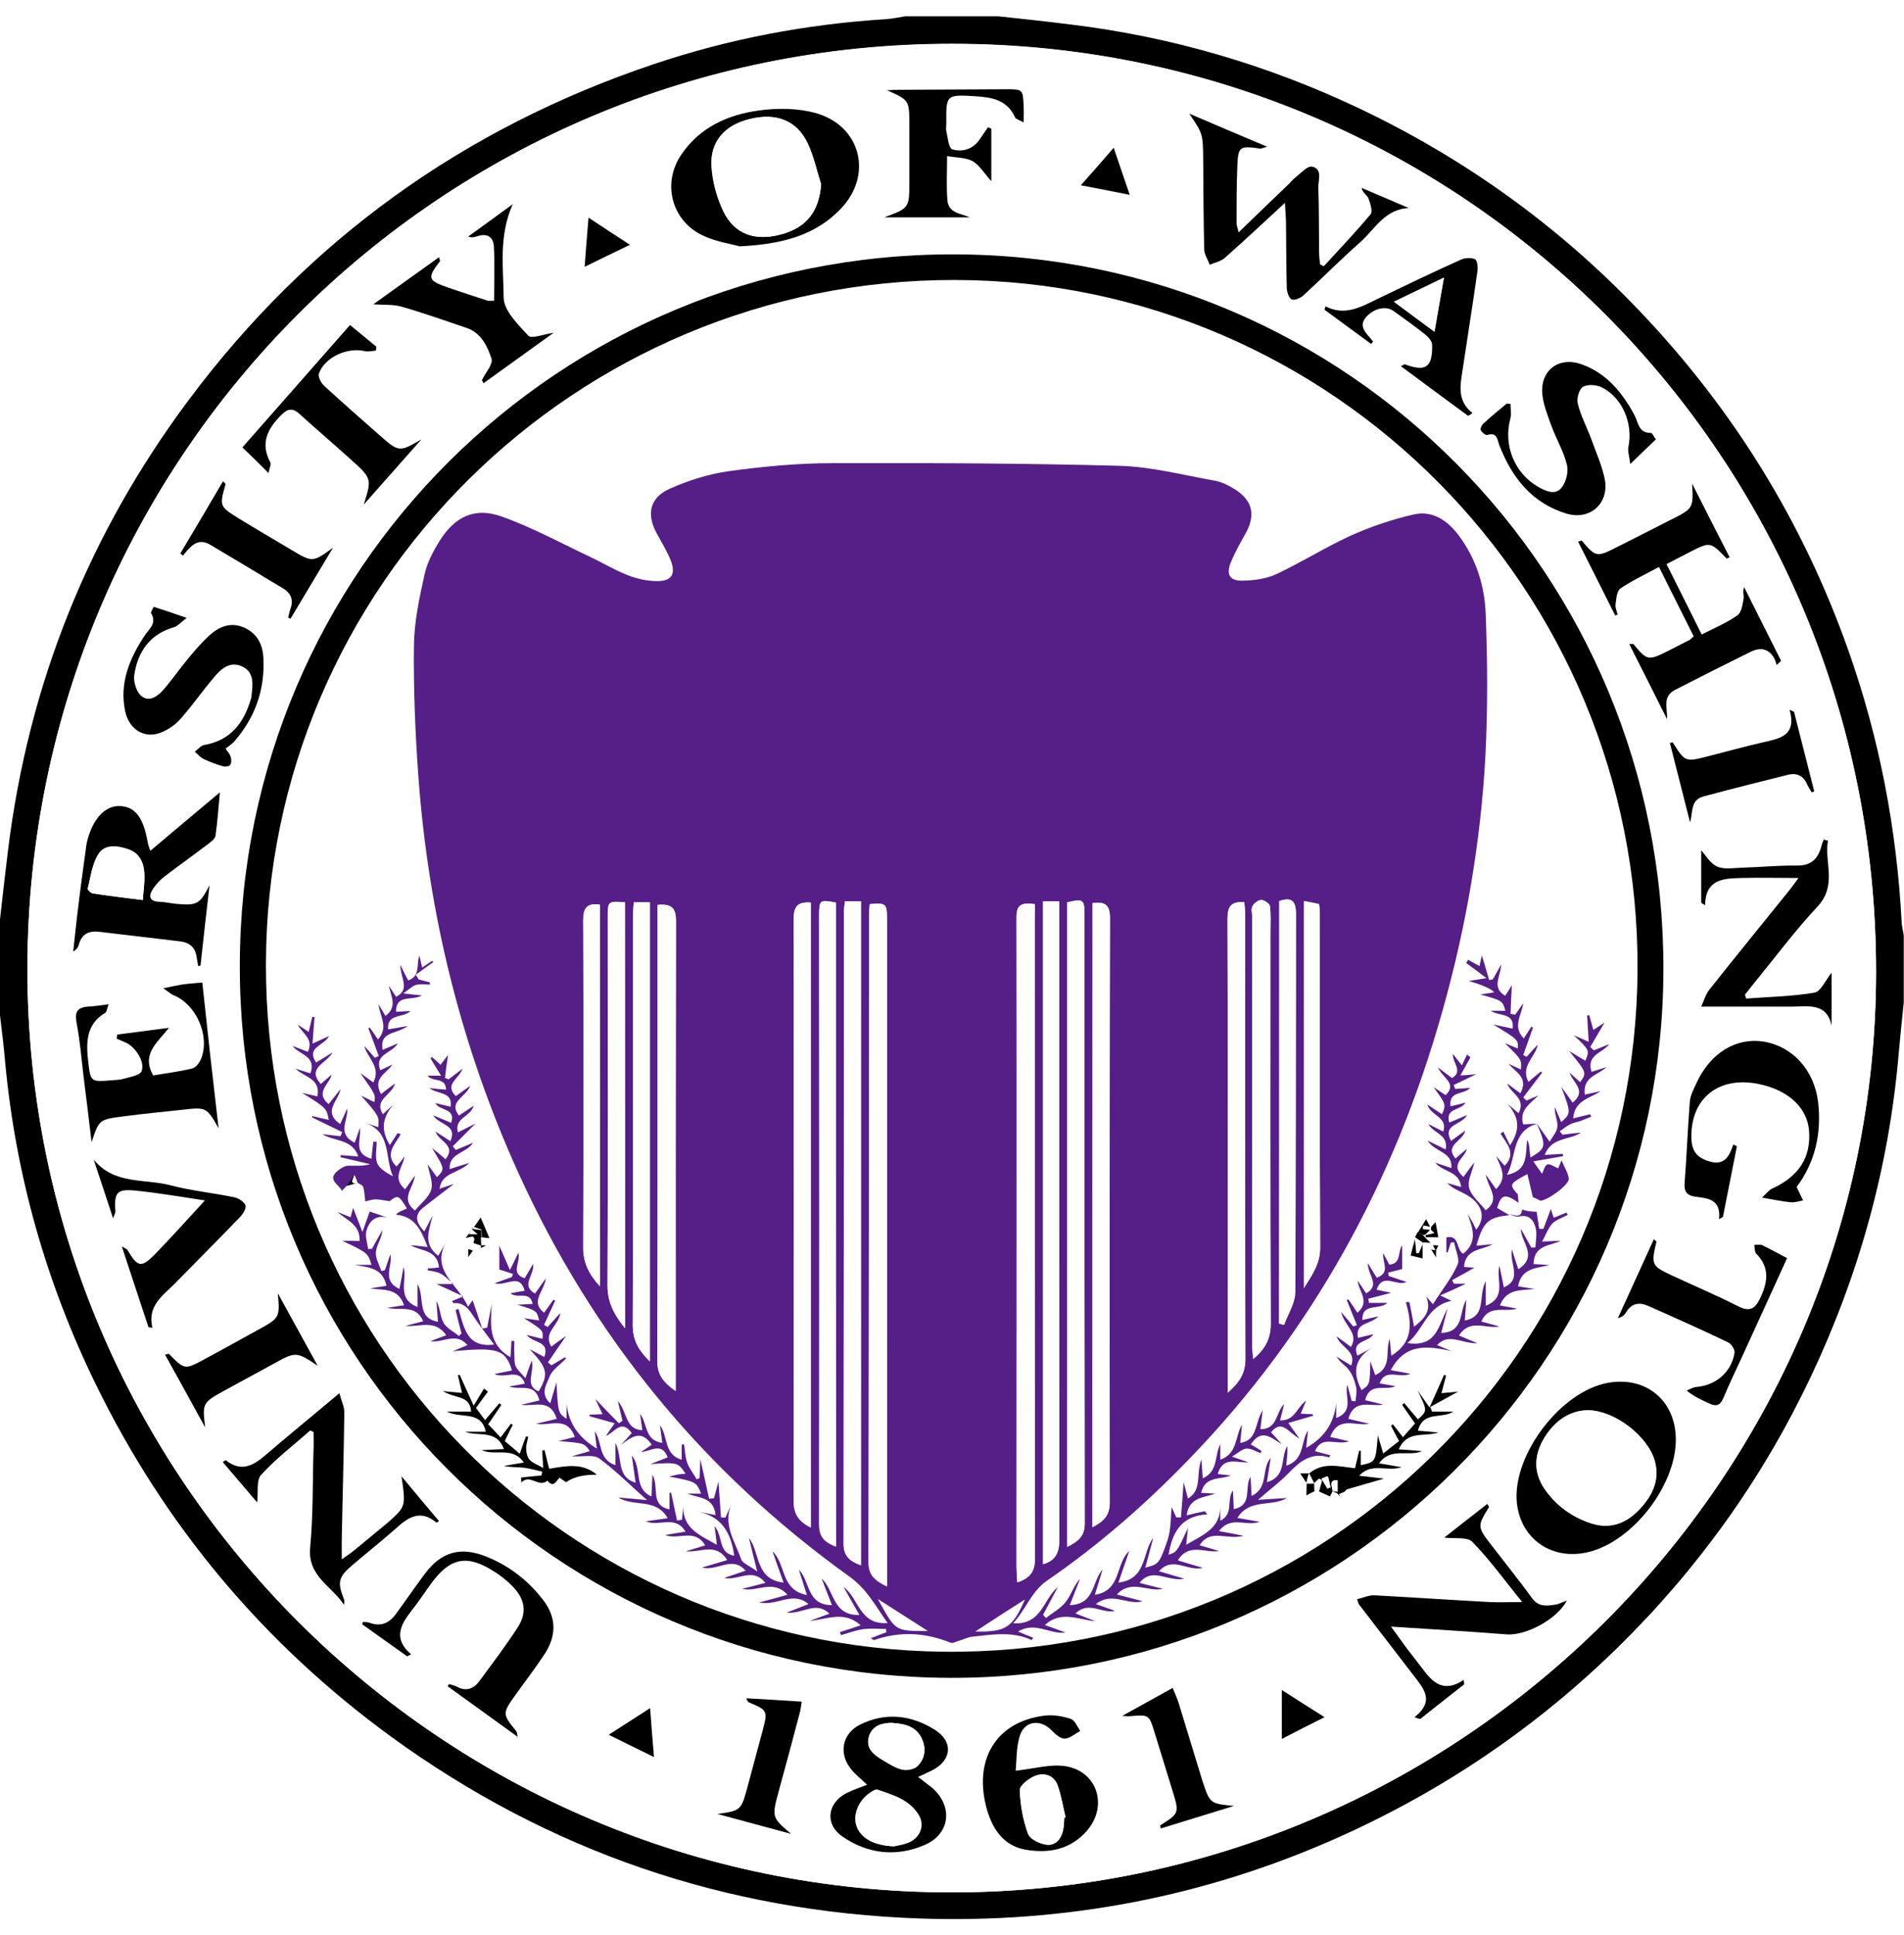 <?xml version="1.0" encoding="utf-8"?>
<!-- Generator: Adobe Illustrator 21.1.0, SVG Export Plug-In . SVG Version: 6.00 Build 0)  -->
<svg version="1.1" id="Layer_1" xmlns="http://www.w3.org/2000/svg" xmlns:xlink="http://www.w3.org/1999/xlink" x="0px" y="0px"
	 viewBox="0 0 736 747.9" style="enable-background:new 0 0 736 747.9;" xml:space="preserve">
<style type="text/css">
	.st0{fill:#FFFFFF;}
	.st1{fill:#561E87;}
	#container {
		cursor: pointer;
	}

	#container:hover > .st0,st1 {
        fill: #67a4cc;
     }

</style>
<g id="container">
	<path d="M0,355.3c1-8.9,2-17.8,3.1-26.7C11,264.4,34.3,206.3,73,154.5c46.3-62,106.5-105.1,179.7-129.7
		c29.1-9.8,59.2-15.5,89.9-17.4c2.5-0.2,4.9-0.7,7.3-1.1c12,0,24,0,36,0c9.4,1,18.8,2,28.2,3.2c38.6,4.7,75.5,15.5,110.7,32.1
		c41.2,19.5,77.7,45.7,109.1,78.7c36.1,37.9,63,81.4,80.5,130.8c12.1,34.1,18.8,69.3,20.7,105.4c0.1,1.6,0.5,3.2,0.8,4.9
		c0,8.7,0,17.3,0,26c-0.7,6.8-1.4,13.5-2,20.3c-3.8,43.6-15.3,85-34,124.5c-18.6,39.2-43.5,74-74.4,104.3
		c-31.7,31.1-67.9,55.6-108.5,73.7c-51.4,22.9-105.3,33.1-161.4,31.2c-75.1-2.6-143.3-25.9-204.2-70.1
		C102,635.3,63.8,589.8,37,534.9C17.8,495.6,6.1,454.2,2,410.6c-0.5-6.1-1.3-12.2-2-18.3C0,379.9,0,367.6,0,355.3z M367.8,731.3
		c196.5,0.1,357.2-159.7,357.4-355.5c0.2-198.5-159-358.7-356.8-358.9C170.6,16.7,10.8,176.3,10.6,374.3
		C10.5,571.2,170.6,731.3,367.8,731.3z"/>
	<path class="st0" d="M367.8,731.3c-197.2,0-357.3-160.1-357.2-357C10.8,176.3,170.5,16.8,368.4,17c197.8,0.2,357,160.4,356.8,358.9
		C725,571.6,564.3,731.4,367.8,731.3z M92.7,373C92.4,525,215,647.9,367.2,648.4C519,648.9,642.6,526.3,643,374.9
		C643.4,222,521.1,98.6,368.8,98.3C216.1,98,93,220.5,92.7,373z M624.4,237.9c0.3-0.1,0.7-0.2,1-0.4c-0.3-1.3-1-2.7-0.8-4
		c0.3-2.1,0.5-5.1,1.9-6.1c4.6-3.1,9.7-5.5,14.9-8.3c4.8,9.5,9.1,18.2,13.4,26.8c-0.9,0.8-1.2,1.2-1.6,1.4c-2.8,1.5-5.6,3-8.4,4.3
		c-7.6,3.7-8,3.6-13.3-2.7c-0.1-0.1-0.6,0-1.6,0c5,9.8,9.8,19.4,14.6,29c0.2-4.3-1.9-8.7,3.1-11.3c9.7-5.1,19.6-10,29.4-14.8
		c3.4-1.7,6.5-1.3,8.7,2.2c0.6,0.9,0.8,2,1.2,3c0.6-0.5,1.1-1,1.7-1.6c-4.8-9.5-9.5-19-14.3-28.5c-0.7,1.7,0,3.1-0.2,4.4
		c-0.5,2.3-0.9,5.4-2.4,6.5c-4.1,2.9-8.9,4.9-13.8,7.4c-4.7-9.4-9.1-18.1-13.6-27.2c3.3-1.7,6.1-3.2,8.9-4.6c8-4.1,8-4.1,14.3,2.4
		c0.1,0.1,0.5-0.2,1.2-0.4c-4.9-9.5-9.7-19-14.5-28.5c0.5,9.6,0.5,9.5-8.5,14.1c-7,3.5-14,7-20.9,10.6c-7.5,3.8-7.9,3.7-13.3-2.7
		c-0.1-0.1-0.6,0.1-1.4,0.4C614.9,218.8,619.6,228.4,624.4,237.9z M496.7,78.4c0.2,3.4,0.3,5.1,0.3,6.9c0.1,8.7,0,17.3,0.3,26
		c0,1.6,0.8,3.9,1.9,4.4s3.4-0.4,4.5-1.5c7.4-6.7,14.4-13.9,21.9-20.5c5.7-5,9.6-12.9,18.9-13.3c-6.1-2.6-12.2-5.2-18.3-7.8
		c0.5,2,2.2,2.8,2.7,4.1c0.8,1.9,1.8,5,0.8,6.1c-5.8,6.9-12,13.5-18.1,20.1c-0.5-0.2-1-0.5-1.4-0.7c-0.1-1.6-0.4-3.1-0.4-4.7
		c-0.1-8.3,0-16.7-0.3-25c-0.1-2.9,1.8-7.2-2.4-8.1c-1.8-0.4-4.3,2.6-6.5,4.2c-1.1,0.8-1.9,1.9-2.8,2.8c-6.2,6-12.3,11.9-19.1,18.4
		c-0.4-1.8-0.8-2.7-0.8-3.6c0.1-7.3,0-14.7,0.3-22c0.3-7.6,1-8,8.7-6.8c0.5,0.1,1-0.3,2.8-0.7c-10.5-4.5-19.8-8.4-30.1-12.8
		c5.2,7.8,5.3,7.8,5.4,17.9c0.1,11.5,0.1,23,0.4,34.5c0.1,2,1.4,4,2.1,6c1.9-0.8,4.3-1.3,5.8-2.6C480.9,93.1,488.1,86.3,496.7,78.4z
		 M58.1,328.8c-0.6-1.8-0.9-2.4-1-3.1c-1.8-9.7-4.9-13.9-10.8-14c-5.7-0.2-10.4,4.9-12.6,13.5c-0.1,0.5-0.3,1-0.3,1.5
		c-1,7.6-2.1,15.2-3,22.7c-0.8,6.2-1.4,12.3-2.1,18.5c1.4-0.7,1.9-1.7,2.2-2.7c1.1-4.2,4-5.4,8-4.9c10.4,1.2,20.8,2.5,31.2,3.7
		c3.7,0.4,5.7,2.3,6.3,6c0.2,1.2,0.4,2.3,0.6,3.5c0.3,0,0.6-0.1,0.9-0.1c1.2-10.4,2.4-20.8,3.5-31.1c-3.8,7.3-4.7,7.9-12.8,7.2
		c-2.2-0.2-4.3-0.7-6.4-0.8c-4.2-0.2-4.5-2.2-2.6-5.1c1.2-1.8,2.7-3.4,4.4-4.7c5.4-4.2,11-8.1,16.4-12.2c1.3-1,3.1-2.2,3.3-3.5
		c0.9-5.6,1.2-11.3,1.7-16.8C76,313.7,67.4,321,58.1,328.8z M647.8,556.5c0.1-15.1-11.5-24.9-26.3-22.2c-18,3.3-36.6,27.5-35.2,45.8
		c1.1,14.6,13.7,23.3,28.1,19.5C631.4,595.3,647.7,574.1,647.8,556.5z M285.9,95.2c16.2-0.8,29-4.1,38.9-14.3
		c12.8-13.2,8-32.5-9.8-37.3c-6.8-1.8-14.6-1.9-21.6-0.9c-12,1.6-22.8,6.5-30,17c-7.7,11.3-3.7,26,8.7,31.5
		C277.1,93.5,282.8,94.4,285.9,95.2z M546.8,663.6c0.7,0.2,1.3,0.5,2,0.7c5.7-4.5,11.4-8.9,17-13.4c-0.1-0.6-0.1-1.1-0.2-1.7
		c-7.9,5.3-12.2,0.9-16.2-4.7c-1.8-2.6-3.9-5-5.8-7.5c-1.8-2.4-3.5-4.9-6.1-8.4c15.9,1.1,30.3,2,44.7,3c7.4,0.6,19.6-6,23.3-13.1
		c-1.7,0.7-3,1.4-4.4,1.6c-3.3,0.5-6.5,1-9-2.4c-5.1-7-10.6-13.7-15.8-20.6c-5.5-7.1-5.5-7.4-0.9-14.7c0.1-0.1-0.3-0.5-0.7-1.2
		c-5.8,4.5-11.4,9-16.6,13c3.9,0.5,8.9-0.4,10.9,1.7c6.8,6.9,12.5,14.9,19.2,23.2c-5.2,0-8.9,0.2-12.7,0
		c-14.8-0.8-29.6-1.9-44.4-2.6c-2.2-0.1-4.4,0.9-6.7,1.5c0.4,1.4,0.5,1.7,0.7,2c7,9.1,14.1,18.2,21,27.3
		C550.1,652.3,554.9,657.3,546.8,663.6z M706.6,324.8c-0.5-0.1-1-0.2-1.4-0.3c-0.3,0.8-0.7,1.7-0.9,2.5c-1.3,4.9-3.9,7.6-9.5,7.6
		c-7-0.1-14,0.6-20.9,0.8c-3.3,0.1-7,0.8-9.9-0.4c-2.7-1.2-4.5-4.4-6.2-6.3c0,6.4,0,13.4,0,20.3c0.5,0.3,1,0.6,1.5,0.9
		c0.2-10.1,7.2-10.3,13.8-10.5c7.2-0.2,14.4,0,22.3,0c-1.5,2-2.4,3.3-3.4,4.6c-10.4,12.8-20.8,25.6-31,38.5
		c-1.5,1.9-2.2,4.5-3.2,6.6c12.5,0,23.8,0,35.1,0c6.3,0,13.4-1.6,15.3,7.3c0-6.8,0-13.7,0-20.4c-2.4,2.9-4.2,7.2-6.6,7.7
		c-8.7,1.5-17.6,1.6-26.4,2.3c-0.2-0.5-0.3-1-0.5-1.5c1.3-1.6,2.5-3.3,3.9-4.9c8-9.8,15.6-20,24.2-29.2
		C710.3,342.1,705.1,333.3,706.6,324.8z M155.2,570.5c1.7,11.7,1.7,11.7-5.7,17.9c-4.4,3.6-8.7,7.3-13.1,10.8
		c-1.2,1-2.5,1.8-4.6,3.3c0-3.1,0-5.1,0-7.1c0.4-16.5,0.8-33,1-49.5c0-2.2-1.1-4.5-1.9-7.6c-10.5,8.8-19.8,16.3-28.9,24.2
		c-4.7,4.1-9.4,6.3-15,1.7c-0.1-0.1-0.5,0.3-1.2,0.7c4.6,5.4,9.2,10.8,13.3,15.6c0.4-3.8-0.5-8.5,1.5-10.6
		c5.8-6.3,12.6-11.5,19-17.2c0.4,0.2,0.8,0.4,1.3,0.6c0,2.2,0.1,4.5,0,6.7c-0.4,12.7-0.1,25.4-1.3,37.9c-1.1,11.2,8.4,14.9,13,22.1
		c0.4-1.1,0.2-1.8-0.1-2.5c-2.4-6.2-1.9-8.3,3.1-12.5c5.7-4.8,11.7-9.4,17.2-14.5c4.9-4.4,9.6-7.3,15.6-2.2c0.1,0.1,0.5-0.3,1-0.6
		C165,582.3,160.4,576.8,155.2,570.5z M694.5,458.7c7.1-9.5,9.6-20.7,8.2-32.7c-1.4-12.4-9.9-21.6-21.2-23.4
		c-10.5-1.6-20.3,4.3-25.7,15.8c-1.1,2.4-2.5,4.9-2.7,7.5c-0.9,10.4-1.2,20.8-2,31.2c-0.3,3.7,1,5,4.5,5.5c4.6,0.6,9.6,1.1,8.8,8.6
		c0.5-0.3,1-0.5,1.5-0.8c1.8-9.1,3.6-18.2,5.4-27.3c-0.5-0.2-1-0.4-1.4-0.7c-1.6,4.6-3.6,8.3-9.3,6.5c-4.9-1.5-6.9-4.2-6.9-10.1
		c0.1-15.5,12-23.6,28.1-19.3c10.3,2.8,16.8,9.2,17.4,17.5c0.8,10.4-3.9,17.7-14.4,22.5c-1.1,0.5-1.9,1.7-3.8,3.4
		c4.6,0.8,7.8,1.5,11,1.8c1.6,0.2,3.3-0.5,4.9-0.7C696.3,462.5,695.6,461,694.5,458.7z M59.4,234.5c-0.6,1.3-1.4,2.3-1.2,2.7
		c2,3.9-1,5.9-2.8,8.5c-5.8,8.8-9.7,18.3-7.4,29.1c1.5,7.1,7.6,10.7,13.8,8.2c2.8-1.1,5.6-3.1,7.6-5.3c4.5-5.1,8.5-10.7,12.8-15.9
		c2.9-3.4,6.4-6.6,11.1-4.3c4.8,2.3,4,7.1,3.5,11.5c0,0.3-0.1,0.6-0.2,1c-2.7,9.3-7.8,16.1-18,17.8c-1.3,0.2-2.5,1.7-3.7,2.6
		c1.1,1,2.1,2.2,3.4,2.8c2.4,1.2,4.9,2.1,7.4,2.8c0.9,0.3,2.5,0.1,2.9-0.5c0.5-0.7,0.5-2.1,0.2-3.1s-1.1-1.9-2-3.2
		c1.2-1,2.4-1.7,3.3-2.7c8.2-9.3,12-20.2,11.3-32.6c-0.3-5.1-2.5-9.3-7.5-11.5c-5.1-2.2-9.5-0.4-13.3,3c-2.9,2.7-5.6,5.7-8.1,8.8
		c-3.3,4-6.2,8.2-9.6,12.1c-2.2,2.6-5.6,5.1-8.6,2.6c-1.9-1.6-3.2-5.6-2.8-8.2c1.4-8.9,6-15.7,15.3-18.4c1.5-0.4,2.7-1.9,5-3.6
		C67,237.1,63.4,235.9,59.4,234.5z M583.9,156.1c-0.5-0.1-1-0.1-1.5-0.2c-3,2.6-6.1,5.1-9.1,7.8c-0.6,0.5-1.2,1.9-0.9,2.5
		c0.5,0.9,1.9,2,2.5,1.8c3.9-1.2,3.9,1.7,4.7,4c4.8,12.6,12.7,22.4,26,26.4c9.2,2.8,16.6-4,14.7-13.5c-1-5.2-3.2-10.1-5.1-15.1
		c-1.7-4.7-4.1-9.2-5.3-13.9c-0.5-2,0.5-5.6,2-6.5c1.8-1.1,5.2-0.8,7.3,0.2c8,4,12.1,14.1,10.3,22.9c-0.4,1.7,0.3,3.6,0.7,6.7
		c4.1-3.9,6.9-6.6,9.9-9.5c-0.8-1.1-1.3-2.6-1.9-2.5c-4.9,0.1-4.8-4.1-6.4-6.9c-4.7-8.7-10.8-16.1-20.4-19.6
		c-8.8-3.1-16.1,2.4-15.2,11.6c0.4,4.1,2,8,3.4,11.9c1.9,5.1,4.8,10,6.1,15.3c0.7,2.7-0.3,6.7-2.1,8.9c-2.4,3-6.1,1.3-9.1-0.4
		c-9.1-5.2-13.4-16-10.7-26.2C584.3,160.1,583.9,158.1,583.9,156.1z M84.5,436c-2.2-18.7-4.3-37.4-6.5-56.1c-3,0.3-5.2,0.4-7.3,0.7
		c-2.1,0.3-4.2,0.8-7.8,1.5c2.3,1.5,3.1,2.3,4,2.7c8.7,3.5,14.1,15.6,10.7,24.4c-0.6,1.6-2.1,3.6-3.5,3.9
		c-5.2,1.3-10.5,1.9-15.1,2.7c-4.5-8.3,1.5-12.5,6.1-18.4c-7.9,1-13.9,1.8-20,2.6c-0.1,0.5-0.1,1.1-0.2,1.6c1.2,0.5,2.4,1.1,3.7,1.6
		c3.6,1.5,7.4,7.4,5.9,11c-0.7,1.6-4.4,2.1-6.9,2.9c-1.6,0.5-3.3,0.5-4.9,0.6c-7.8,0.6-7.9,0.7-8.8-7.2c-0.8-7.3-1-14.5,6.6-18.9
		c0.6-0.4,0.7-1.6,1.3-3.3c-3.1,0.4-5.5,0.8-8,0.9c-4.1,0.2-5.2,2-4.4,6.2c1.3,6.9,1.8,13.9,2.7,20.8c1,8.5,2,16.9,3.1,25.4
		c3-8.7,3-8.8,12.5-10c7.4-0.9,14.9-1.7,22.3-2.5C79.8,427.8,79.8,427.8,84.5,436z M200.1,671.2c-0.4-1.6-0.4-2.1-0.6-2.4
		c-5.1-6.2-5.1-6.6-0.4-13.2c3.8-5.3,7.7-10.5,11.3-15.8c5.2-7.6,4.9-14.9-0.8-22.1c-5.9-7.2-13.2-12.8-21.8-16.2
		c-9.7-3.8-17-1.6-23.3,6.7c-3.8,5.1-7.4,10.3-11.1,15.4c-2.6,3.6-5.9,5.3-10.4,3.6c-0.8-0.3-1.7-0.2-2.5-0.3
		c-0.1,0.3-0.2,0.6-0.3,0.9c5.8,4.1,11.6,8.3,17.4,12.4c0.5-0.3,1-0.5,1.5-0.8c-6.9-5.8-4.2-11.1-0.1-16.5c2.7-3.6,5.2-7.3,7.9-10.9
		c7.4-10.2,14-11.4,24.6-4.4c2.4,1.5,4.6,3.3,6.6,5.3c5,5.1,5.9,10.3,2.1,16.3c-4.6,7.1-9.8,13.9-14.8,20.7
		c-2.3,3.1-5.3,3.8-8.8,1.9c-0.9-0.5-1.9-0.6-2.9-0.9c-0.1,0.3-0.3,0.6-0.4,0.9C181.9,658,190.6,664.3,200.1,671.2z M374.9,84
		c-3.6-1.6-8.4-1.6-8.8-6.8c-0.4-5.3-0.1-10.6-0.1-16.8c3.7,0.6,7.2,0.5,9.9,2c2.6,1.4,4.4,4.5,7.2,7.7c0-7.7,0-14,0-20.3
		c-0.4-0.2-0.9-0.3-1.3-0.5c-1.1,1.6-2.2,3.2-3.3,4.8c-2.6,3.7-6.6,5-10.5,3.7c-1.4-0.4-1.6-4.5-2.3-7c-0.2-0.9,0-2,0-3
		c0-11.2,0-11.2,11.3-10.5c6.3,0.4,12.3,1.4,15.3,8.2c0.3,0.7,1.7,1,3.3,1.9c0-2.7,0.1-4.5,0-6.2c-0.3-6.6-0.3-6.6-6.8-6.6
		c-13.8,0.1-27.6,0.1-41.4,0.2c-1.5,0-3.1,0.2-4.6,0.2c8.6,3.9,8.6,3.9,8.6,13.5c0,7.3,0,14.6,0,22c0,10,0,10-9.7,13.6
		C353.6,84,364.2,84,374.9,84z M392.6,684.3c0.4-3.8,0.2-8.7,1.4-13.2c1.6-6.1,7.9-7.1,12.3-2.6c1.4,1.5,3.4,3.4,5.1,3.3
		c2,0,4-1.9,6.1-3c-1.2-1.6-2.1-4.1-3.6-4.6c-3.2-1-6.9-1.7-10.2-1.3c-18.9,2.3-27.8,17.3-22.2,36.6c2.2,7.7,6.5,13.8,14.8,15.2
		c9.1,1.6,17.7-0.1,24-7.6c8.1-9.6,3.6-22.9-8.8-24.7C405.9,681.7,399.8,683.5,392.6,684.3z M335.2,689.7c-3,1.2-5.5,2-7.9,3.1
		c-7.5,3.8-8.5,12-1.7,16.8c9.8,6.9,20.8,8.1,31.8,3.3c10-4.3,11-15.1,2.8-22.2c-1.6-1.3-3.2-2.5-5.3-4.1c2.2-1,3.7-1.7,5.1-2.4
		c7.8-3.8,8.7-11.2,1.4-15.8c-9.1-5.8-19.1-6.9-29-2c-7,3.5-8.4,11.2-3.4,17.2C330.6,685.7,332.8,687.4,335.2,689.7z M162.9,169.8
		c-8.6,5-8.7,5-16.3-1.7c-7.1-6.3-14.3-12.5-21.2-18.9c-1.2-1.1-2.5-3.6-2-4.8c2.4-6.4,11-10.3,17.7-8.6c1.3,0.3,2.8-0.1,4.3-0.2
		c0.1-0.5,0.1-1,0.2-1.5c-3.3-2.7-6.5-5.4-10.2-8.4c-14.2,16.1-28,31.8-41.6,47.3c3.5,3.5,6.4,6.4,10.1,9.9c0.3-1.7,1.1-3.2,0.7-4.1
		c-4.1-7.6-1-13.3,4.5-18.6c2.4-2.4,4.3-2.4,6.8-0.1c6.4,5.8,13,11.4,19.4,17.2c8.6,7.7,8.6,7.7,5.4,17.8
		C148,186.6,155.4,178.2,162.9,169.8z M690.8,486.2c-3.6-1.8-6.5-3.4-9.5-4.8c-0.9-0.4-2-0.1-3.1-0.1c0.2,1.1,0.1,2.7,0.8,3.4
		c5.5,5.5,4.5,11.2,1.4,17.4c-1.9,3.9-4,5.1-8.2,3c-8.5-4.2-17.2-7.9-25.8-12c-8-3.7-8.1-4.2-6-13c0-0.1-0.4-0.4-1-1
		c-4.7,10.3-9.3,20.4-13.9,30.5c1.6-0.4,2.5-1.3,3.2-2.3c2.1-3.5,5.1-4,8.6-2.4c10.3,4.6,20.6,9.3,30.9,14.1c1.2,0.6,2.6,2.8,2.4,4
		c-1.2,7.4-7.3,12.6-14.8,13.2c-1.3,0.1-2.5,0.9-3.7,1.4c3.1,2.5,6,3.6,8.8,5c2.7,1.3,4.2,0.6,5.4-2.2c2.3-5.5,5-10.9,7.4-16.3
		C679.3,511.5,684.9,499.1,690.8,486.2z M567.5,160.7c0.5-0.3,1-0.6,1.6-0.9c-5-3.9-5-9-4.2-14.2c2-13.5,4.2-27,6.1-40.5
		c0.2-1.6,0-4.2-0.9-4.7c-1.4-0.8-3.8-0.6-5.4,0.1c-10.9,5-21.8,10.1-32.5,15.3c-6.3,3.1-12.4,6.6-19.9,2.8
		c-0.1,0.4-0.3,0.9-0.4,1.3c6,4.4,12,8.8,18,13.2c0.3-0.3,0.5-0.6,0.8-0.9c-0.5-0.6-0.9-1.3-1.5-1.8c-2.1-2.4-4-4.8-1.1-7.8
		c3-3.3,7.6-4.3,10.5-2.2c4.2,3,8.4,6,12.4,9.2c1.2,0.9,2.5,2.5,2.5,3.9c0.2,8.7-2.5,10.6-10.5,7.5c-0.2-0.1-0.6,0.2-1.6,0.7
		C550.4,148.1,559,154.4,567.5,160.7z M191,116.2c-1.7,0-2,0.1-2.3,0c-5.1-1.7-10.1-3.3-15.1-5c-8.1-2.8-8.4-3.7-3.3-10.3
		c0.1-0.2-0.1-0.6-0.4-1.5c-8.4,6-16.6,11.9-25.4,18.2c4.2,0.3,7.7,0,10.9,0.9c8.5,2.5,16.8,5.4,25.1,8.2c5.6,1.9,8.1,7.1,9.7,11.9
		c0.7,2.1-2.4,5.5-3.7,8.3c-0.1,0.2,0.2,0.5,0.6,1.2c8.9-6.4,17.7-12.7,27.1-19.5c-4.1,0.6-8.6,2.5-9.7,1.2c-4-4.3-9.6-9.7-9.6-14.7
		c-0.1-11.6-2.1-23.7,3.5-36.2c-6.4,4.6-11.8,8.5-17.2,12.5c1.5,0.5,2.5,0.2,3.5-0.1c3.7-1.3,6.2,0.4,6.4,3.9
		C191.3,102.1,191,109,191,116.2z M79.2,463.9c-6.6,7.1-12.8,14-19.3,20.6c-5.3,5.4-6.7,5-10.6-1.6c-0.2-0.4-0.9-0.6-2.2-1.4
		c3.7,11.1,7,21.2,10.3,31.2c0.5,0.1,1,0.1,1.5,0.2c-2.1-8.4,3.9-12.2,8.5-16.9c8.5-8.6,17.1-17.3,25.5-26c1.1-1.1,2.4-3.4,2-4.4
		c-0.6-1.4-2.6-2.7-4.3-3.1c-8.1-1.7-16.5-2.5-24.5-4.6c-10-2.6-21.9-0.1-29.9-10c2.4,7.2,4.8,14.4,7.5,22.7
		c0.6-1.7,0.9-2.1,0.9-2.5c-0.5-7.5,0.5-8.9,7.7-8.2C61.4,461,70.4,462.7,79.2,463.9z M128.7,211.7c-7.8,5.7-7.8,5.7-16.4,0.5
		c-6.7-4-13.4-8-20.1-12c-7.4-4.5-7.4-4.7-5-13.2c0-0.1-0.4-0.4-1-1.1c-5.6,9.4-11.1,18.6-16.5,27.9c0.3,0.3,0.6,0.5,1,0.8
		c2.9-3.3,5.6-7.1,10.7-4.1c9.4,5.6,18.8,11.2,28.2,16.9c2.9,1.8,3.9,4.4,2.7,7.7c-0.4,1.1-0.6,2.3-0.9,3.5c0.3,0.1,0.6,0.3,0.9,0.4
		C117.7,229.9,123.2,220.8,128.7,211.7z M79.3,551.6c-1.1-9.5-1.1-9.5,7.6-14.3c6-3.3,12-6.5,18-9.8c9.6-5.3,9.6-5.3,17.9,0.3
		c-5.1-9.3-10.3-18.7-15.4-28c0.9,9.4,0.9,9.4-8,14.3c-6.9,3.8-13.7,7.6-20.6,11.3c-7.4,4-7.5,3.9-13.5-2.2
		c-0.1-0.1-0.6,0.1-1.5,0.3C69.1,533,74.2,542.3,79.3,551.6z M653.3,317.8c1.2-4,0.1-8.8,5.5-10.3c10.8-2.9,21.6-5.7,32.4-8.3
		c3.3-0.8,5.9,0.3,7.3,3.6c0.5,1.1,1.2,2.1,1.8,3.2c0.3-0.1,0.7-0.3,1-0.4c-2.6-10.2-5.2-20.4-7.8-30.7c-0.6-0.3-1.1-0.5-1.7-0.8
		c2.8,10.3-4.1,11.1-10.4,12.6c-7.1,1.7-14.2,3.6-21.3,5.4c-8.8,2.2-8.8,2.2-13.5-5.4c-0.1-0.1-0.5,0.1-1.1,0.2
		C648,297.4,650.7,307.6,653.3,317.8z M477,697.9c-9.4-0.8-9.4-0.8-12.2-9.8c-3.1-10-6.1-20.1-9.2-30.1c-0.6-2-1.5-3.8-2.3-5.8
		c-6.6,3.6-12.5,7-19.5,10.8c1.9,0.1,2.5,0.2,3.1,0.1c7.3-0.6,7.3-0.6,9.4,6.3c2.3,7.5,4.6,15,6.9,22.4c2.7,8.8,2.7,8.8-4.7,13.5
		c-0.1,0.1,0.1,0.5,0.2,1.2C458.2,703.6,467.6,700.7,477,697.9z M309.9,657.6c-7.4-0.5-14.4-0.9-21.3-1.3c0.3,1.1,0.8,1.5,1.3,1.7
		c6.8,2.9,7,3.2,5.1,10.4s-3.9,14.4-5.8,21.6c-2.6,9.7-2.6,9.7-11.8,11c9.5,2.6,19,5.1,28.5,7.7c-7.5-6.4-7.5-6.4-4.7-16.8
		c2.7-9.9,5.3-19.9,8-29.8C309.5,660.8,309.7,659.3,309.9,657.6z M430.5,57.1c-4.5,5.2-8.4,9.5-12.7,14.5c6.8,1.3,12.4,2.4,18.9,3.7
		C434.6,69,432.7,63.5,430.5,57.1z M243.5,94.6c-5.8-3.8-10.5-6.9-16-10.5c-0.5,6.7-0.9,12.4-1.5,19
		C232.2,100.2,237.3,97.7,243.5,94.6z M512,663.6c-5.7-3.6-10.6-6.8-16.5-10.6c0,7.1,0,12.8,0,18.9C500.8,669.3,506,666.7,512,663.6
		z M235.3,670.4c6.3,3.1,11.5,5.7,17.5,8.6c-0.5-6.8-1-12.5-1.5-18.9C245.7,663.7,241,666.7,235.3,670.4z"/>
	<path d="M92.7,373C93,220.4,216.1,98,368.8,98.3C521.1,98.6,643.4,222,643,374.9c-0.4,151.4-124,274-275.9,273.5
		C215,647.9,92.4,525,92.7,373z M102.8,372.7C102.5,518,219,636.6,364.5,638.3c147.9,1.8,267.7-116.6,268.5-263.4
		c0.8-146.9-117.8-266.4-263.7-266.7C222.3,107.9,103,226.3,102.8,372.7z"/>
	<path d="M624.4,237.9c-4.8-9.5-9.5-19-14.4-28.6c0.9-0.2,1.3-0.5,1.4-0.4c5.4,6.4,5.8,6.5,13.3,2.7c7-3.5,14-7.1,20.9-10.6
		c9-4.5,9-4.5,8.5-14.1c4.8,9.5,9.6,18.9,14.5,28.5c-0.7,0.2-1.1,0.5-1.2,0.4c-6.3-6.5-6.3-6.5-14.3-2.4c-2.8,1.4-5.6,2.9-8.9,4.6
		c4.5,9,8.9,17.7,13.6,27.2c4.9-2.5,9.7-4.5,13.8-7.4c1.6-1.1,2-4.2,2.4-6.5c0.2-1.2-0.5-2.6,0.2-4.4c4.8,9.5,9.5,19,14.3,28.5
		c-0.6,0.5-1.1,1-1.7,1.6c-0.4-1-0.6-2.1-1.2-3c-2.2-3.5-5.3-3.8-8.7-2.2c-9.9,4.9-19.7,9.8-29.4,14.8c-5,2.6-2.9,7-3.1,11.3
		c-4.8-9.6-9.6-19.1-14.6-29c1,0,1.5-0.1,1.6,0c5.3,6.4,5.7,6.5,13.3,2.7c2.8-1.4,5.6-2.9,8.4-4.3c0.4-0.2,0.7-0.6,1.6-1.4
		c-4.3-8.6-8.7-17.3-13.4-26.8c-5.2,2.8-10.3,5.2-14.9,8.3c-1.4,1-1.6,3.9-1.9,6.1c-0.2,1.3,0.5,2.7,0.8,4
		C625.1,237.6,624.8,237.7,624.4,237.9z"/>
	<path d="M496.7,78.4c-8.6,7.9-15.8,14.7-23.3,21.3c-1.5,1.3-3.8,1.8-5.8,2.6c-0.7-2-2.1-4-2.1-6c-0.3-11.5-0.3-23-0.4-34.5
		c-0.1-10.1-0.1-10.1-5.4-17.9c10.3,4.4,19.6,8.4,30.1,12.8c-1.7,0.5-2.3,0.8-2.8,0.7c-7.8-1.1-8.4-0.8-8.7,6.8
		c-0.3,7.3-0.3,14.7-0.3,22c0,0.9,0.4,1.8,0.8,3.6c6.7-6.5,12.9-12.5,19.1-18.4c1-0.9,1.8-2,2.8-2.8c2.1-1.6,4.7-4.6,6.5-4.2
		c4.2,0.9,2.3,5.3,2.4,8.1c0.3,8.3,0.2,16.7,0.3,25c0,1.6,0.2,3.1,0.4,4.7c0.5,0.2,1,0.5,1.4,0.7c6.1-6.7,12.4-13.2,18.1-20.1
		c0.9-1.1-0.1-4.2-0.8-6.1c-0.5-1.3-2.2-2.1-2.7-4.1c6.1,2.6,12.2,5.2,18.3,7.8c-9.4,0.4-13.2,8.3-18.9,13.3
		c-7.5,6.6-14.5,13.7-21.9,20.5c-1.1,1-3.5,2-4.5,1.5c-1.1-0.5-1.8-2.8-1.9-4.4c-0.2-8.7-0.2-17.3-0.3-26
		C497,83.5,496.9,81.8,496.7,78.4z"/>
	<path d="M58.1,328.8C67.4,321,76,313.7,85,306.2c-0.5,5.4-0.9,11.1-1.7,16.8c-0.2,1.3-2,2.5-3.3,3.5c-5.4,4.1-11,8.1-16.4,12.2
		c-1.7,1.3-3.2,3-4.4,4.7c-1.9,2.9-1.6,5,2.6,5.1c2.2,0.1,4.3,0.6,6.4,0.8c8.1,0.7,9,0.1,12.8-7.2c-1.2,10.4-2.4,20.8-3.5,31.1
		c-0.3,0-0.6,0.1-0.9,0.1c-0.2-1.2-0.4-2.3-0.6-3.5c-0.5-3.6-2.6-5.5-6.3-6c-10.4-1.2-20.8-2.5-31.2-3.7c-4-0.5-6.9,0.7-8,4.9
		c-0.3,1-0.8,1.9-2.2,2.7c0.7-6.2,1.3-12.4,2.1-18.5c0.9-7.6,2-15.2,3-22.7c0.1-0.5,0.2-1,0.3-1.5c2.2-8.6,6.9-13.7,12.6-13.5
		c5.9,0.2,9.1,4.3,10.8,14C57.2,326.4,57.5,326.9,58.1,328.8z M55.2,347.8c0.3-4.1,0.8-7.1,0.6-10c-0.2-4.4-1.8-8.2-6.4-9.7
		c-4.1-1.4-9-2-11.4,2c-2.4,3.8-2.9,8.8-4.1,13.3c-0.1,0.4,1.2,1.7,2,1.8C42.1,346.2,48.3,347,55.2,347.8z"/>
	<path d="M647.8,556.5c-0.1,17.6-16.4,38.8-33.4,43.2c-14.4,3.7-26.9-5-28.1-19.5c-1.4-18.3,17.1-42.5,35.2-45.8
		C636.4,531.7,647.9,541.4,647.8,556.5z M614.1,545c-7.3-0.1-13.8,4.3-17.9,12.2c-3.5,6.7-2.9,13.2,1.6,19.2
		c4.4,5.9,10.2,10,17.2,12.3s13.1,0.3,18.2-4.8c5.3-5.4,8.6-11.5,6.5-19.3C636.9,554.9,624.2,545.2,614.1,545z"/>
	<path d="M285.9,95.2c-3.1-0.9-8.8-1.7-13.8-4c-12.4-5.5-16.4-20.3-8.7-31.5c7.1-10.5,18-15.4,30-17c7.1-1,14.8-0.9,21.6,0.9
		c17.8,4.8,22.7,24.1,9.8,37.3C314.9,91.1,302.1,94.4,285.9,95.2z M317.4,71.2c-1.7-5.3-2.9-10.9-5.2-15.9
		c-4.2-8.8-12.1-11.8-22.3-9.3c-9.7,2.3-15.5,8.8-14.8,18.4c0.4,5.8,2,11.9,4.5,17.1c4.3,9,12.2,11.8,22.3,9.1
		C311.8,87.9,316.6,81.7,317.4,71.2z"/>
	<path d="M546.8,663.6c8.1-6.4,3.3-11.3-0.5-16.3c-7-9.1-14-18.2-21-27.3c-0.2-0.2-0.2-0.6-0.7-2c2.3-0.5,4.5-1.6,6.7-1.5
		c14.8,0.8,29.6,1.8,44.4,2.6c3.7,0.2,7.5,0,12.7,0c-6.8-8.4-12.5-16.3-19.2-23.2c-2-2.1-7.1-1.2-10.9-1.7c5.1-4,10.8-8.5,16.6-13
		c0.4,0.7,0.8,1.1,0.7,1.2c-4.6,7.4-4.6,7.6,0.9,14.7c5.3,6.9,10.7,13.6,15.8,20.6c2.5,3.4,5.7,2.9,9,2.4c1.4-0.2,2.7-1,4.4-1.6
		c-3.7,7.2-15.9,13.7-23.3,13.1c-14.4-1.1-28.8-2-44.7-3c2.6,3.5,4.3,6,6.1,8.4c1.9,2.5,3.9,5,5.8,7.5c4,5.5,8.3,10,16.2,4.7
		c0.1,0.6,0.1,1.1,0.2,1.7c-5.7,4.5-11.4,8.9-17,13.4C548.1,664.1,547.4,663.9,546.8,663.6z"/>
	<path d="M706.6,324.8c-1.5,8.4,3.7,17.2-4,25.5c-8.6,9.2-16.2,19.4-24.2,29.2c-1.3,1.6-2.6,3.3-3.9,4.9c0.2,0.5,0.3,1,0.5,1.5
		c8.8-0.7,17.7-0.8,26.4-2.3c2.4-0.4,4.2-4.7,6.6-7.7c0,6.7,0,13.5,0,20.4c-1.9-8.9-9-7.3-15.3-7.3c-11.3,0-22.6,0-35.1,0
		c1-2.1,1.7-4.7,3.2-6.6c10.2-12.9,20.7-25.7,31-38.5c1-1.3,2-2.6,3.4-4.6c-7.9,0-15.1-0.2-22.3,0c-6.7,0.2-13.6,0.4-13.8,10.5
		c-0.5-0.3-1-0.6-1.5-0.9c0-7,0-14,0-20.3c1.7,1.9,3.5,5.1,6.2,6.3c2.8,1.2,6.5,0.5,9.9,0.4c7-0.2,14-0.9,20.9-0.8
		c5.6,0.1,8.2-2.7,9.5-7.6c0.2-0.9,0.6-1.7,0.9-2.5C705.6,324.7,706.1,324.8,706.6,324.8z"/>
	<path d="M155.2,570.5c5.2,6.3,9.8,11.8,14.5,17.3c-0.5,0.3-1,0.7-1,0.6c-6.1-5.1-10.8-2.2-15.6,2.2c-5.6,5-11.5,9.6-17.2,14.5
		c-5,4.3-5.5,6.4-3.1,12.5c0.3,0.7,0.5,1.5,0.1,2.5c-4.6-7.2-14.1-10.9-13-22.1c1.2-12.6,0.9-25.3,1.3-37.9c0.1-2.2,0-4.5,0-6.7
		c-0.4-0.2-0.8-0.4-1.3-0.6c-6.4,5.7-13.3,10.9-19,17.2c-1.9,2.1-1,6.8-1.5,10.6c-4.1-4.8-8.7-10.2-13.3-15.6
		c0.7-0.4,1.1-0.8,1.2-0.7c5.6,4.5,10.2,2.4,15-1.7c9.1-7.8,18.4-15.4,28.9-24.2c0.8,3.1,2,5.4,1.9,7.6c-0.2,16.5-0.7,33-1,49.5
		c0,2,0,3.9,0,7.1c2.1-1.5,3.4-2.3,4.6-3.3c4.4-3.6,8.7-7.2,13.1-10.8C156.9,582.2,156.9,582.2,155.2,570.5z"/>
	<path d="M694.5,458.7c1,2.2,1.8,3.7,2.5,5.2c-1.6,0.3-3.3,0.9-4.9,0.7c-3.2-0.3-6.4-1-11-1.8c1.9-1.7,2.7-2.9,3.8-3.4
		c10.5-4.8,15.2-12.1,14.4-22.5c-0.7-8.3-7.1-14.8-17.4-17.5c-16.1-4.3-27.9,3.9-28.1,19.3c-0.1,5.9,1.9,8.6,6.9,10.1
		c5.8,1.8,7.8-1.9,9.3-6.5c0.5,0.2,1,0.4,1.4,0.7c-1.8,9.1-3.6,18.2-5.4,27.3c-0.5,0.3-1,0.5-1.5,0.8c0.8-7.5-4.1-8-8.8-8.6
		c-3.5-0.4-4.8-1.8-4.5-5.5c0.8-10.4,1.2-20.8,2-31.2c0.2-2.6,1.6-5.1,2.7-7.5c5.3-11.4,15.2-17.4,25.7-15.8
		c11.3,1.8,19.7,11,21.2,23.4C704.2,438.1,701.6,449.2,694.5,458.7z"/>
	<path d="M59.4,234.5c4.1,1.3,7.7,2.5,12.8,4.3c-2.4,1.7-3.5,3.2-5,3.6c-9.3,2.7-13.9,9.4-15.3,18.4c-0.4,2.6,0.8,6.6,2.8,8.2
		c3,2.5,6.4,0,8.6-2.6c3.4-3.9,6.3-8.2,9.6-12.1c2.5-3.1,5.2-6.1,8.1-8.8c3.8-3.4,8.2-5.2,13.3-3c5,2.2,7.2,6.4,7.5,11.5
		c0.7,12.4-3.1,23.2-11.3,32.6c-0.9,1-2,1.7-3.3,2.7c0.9,1.3,1.7,2.2,2,3.2s0.3,2.4-0.2,3.1c-0.5,0.6-2,0.8-2.9,0.5
		c-2.5-0.7-5.1-1.7-7.4-2.8c-1.3-0.6-2.3-1.9-3.4-2.8c1.2-0.9,2.3-2.4,3.7-2.6c10.2-1.8,15.3-8.6,18-17.8c0.1-0.3,0.2-0.6,0.2-1
		c0.5-4.3,1.3-9.2-3.5-11.5s-8.3,0.9-11.1,4.3c-4.4,5.2-8.3,10.8-12.8,15.9c-2,2.3-4.8,4.2-7.6,5.3c-6.2,2.5-12.3-1.1-13.8-8.2
		c-2.3-10.8,1.6-20.3,7.4-29.1c1.7-2.6,4.8-4.7,2.8-8.5C58,236.8,58.8,235.8,59.4,234.5z"/>
	<path d="M583.9,156.1c0,1.9,0.4,4-0.1,5.8c-2.7,10.2,1.6,20.9,10.7,26.2c3,1.7,6.7,3.4,9.1,0.4c1.8-2.2,2.8-6.2,2.1-8.9
		c-1.3-5.3-4.2-10.1-6.1-15.3c-1.4-3.9-3-7.9-3.4-11.9c-0.9-9.2,6.3-14.8,15.2-11.6c9.6,3.4,15.7,10.9,20.4,19.6
		c1.5,2.8,1.5,7,6.4,6.9c0.5,0,1.1,1.5,1.9,2.5c-3,2.8-5.8,5.6-9.9,9.5c-0.4-3.1-1.1-5-0.7-6.7c1.8-8.9-2.3-18.9-10.3-22.9
		c-2-1-5.5-1.3-7.3-0.2c-1.5,0.9-2.5,4.5-2,6.5c1.2,4.8,3.6,9.3,5.3,13.9c1.8,5,4,9.9,5.1,15.1c1.9,9.4-5.5,16.2-14.7,13.5
		c-13.3-4-21.1-13.8-26-26.4c-0.9-2.3-0.8-5.2-4.7-4c-0.6,0.2-2-1-2.5-1.8c-0.3-0.5,0.3-1.9,0.9-2.5c2.9-2.7,6-5.2,9.1-7.8
		C582.9,156,583.4,156,583.9,156.1z"/>
	<path d="M84.5,436c-4.7-8.2-4.7-8.2-14.3-7.1c-7.4,0.8-14.9,1.5-22.3,2.5c-9.6,1.2-9.6,1.3-12.5,10c-1-8.5-2-16.9-3.1-25.4
		c-0.8-6.9-1.4-13.9-2.7-20.8c-0.8-4.1,0.3-5.9,4.4-6.2c2.4-0.1,4.8-0.5,8-0.9c-0.7,1.7-0.7,2.9-1.3,3.3c-7.6,4.5-7.4,11.7-6.6,18.9
		c0.9,7.8,1,7.8,8.8,7.2c1.7-0.1,3.4-0.2,4.9-0.6c2.4-0.7,6.2-1.3,6.9-2.9c1.5-3.6-2.4-9.4-5.9-11c-1.2-0.5-2.4-1.1-3.7-1.6
		c0.1-0.5,0.1-1.1,0.2-1.6c6-0.8,12.1-1.5,20-2.6c-4.6,5.9-10.7,10.1-6.1,18.4c4.6-0.8,9.9-1.4,15.1-2.7c1.4-0.3,2.9-2.3,3.5-3.9
		c3.4-8.8-2-20.9-10.7-24.4c-1-0.4-1.8-1.2-4-2.7c3.6-0.7,5.7-1.2,7.8-1.5c2.1-0.3,4.3-0.4,7.3-0.7C80.2,398.6,82.3,417.3,84.5,436z
		"/>
	<path d="M200.1,671.2c-9.5-6.9-18.3-13.2-27-19.5c0.1-0.3,0.3-0.6,0.4-0.9c1,0.3,2,0.5,2.9,0.9c3.5,2,6.5,1.2,8.8-1.9
		c5-6.8,10.2-13.6,14.8-20.7c3.9-5.9,3-11.2-2.1-16.3c-2-2-4.2-3.8-6.6-5.3c-10.6-6.9-17.2-5.7-24.6,4.4c-2.6,3.6-5.1,7.4-7.9,10.9
		c-4.1,5.3-6.8,10.6,0.1,16.5c-0.5,0.3-1,0.5-1.5,0.8c-5.8-4.1-11.6-8.3-17.4-12.4c0.1-0.3,0.2-0.6,0.3-0.9c0.8,0.1,1.7,0,2.5,0.3
		c4.5,1.7,7.8,0.1,10.4-3.6c3.7-5.1,7.3-10.3,11.1-15.4c6.2-8.3,13.6-10.5,23.3-6.7c8.7,3.4,16,8.9,21.8,16.2
		c5.8,7.1,6,14.4,0.8,22.1c-3.6,5.4-7.6,10.6-11.3,15.8c-4.7,6.6-4.6,7,0.4,13.2C199.8,669.1,199.8,669.6,200.1,671.2z"/>
	<path d="M374.9,84c-10.6,0-21.3,0-33.1,0c9.7-3.6,9.7-3.6,9.7-13.6c0-7.3,0-14.6,0-22c0-9.7,0-9.7-8.6-13.5
		c1.5-0.1,3.1-0.2,4.6-0.2c13.8-0.1,27.6-0.1,41.4-0.2c6.5,0,6.5,0,6.8,6.6c0.1,1.8,0,3.6,0,6.2c-1.6-0.9-2.9-1.2-3.3-1.9
		c-3-6.8-9-7.8-15.3-8.2c-11.4-0.7-11.4-0.6-11.3,10.5c0,1-0.2,2,0,3c0.6,2.5,0.9,6.6,2.3,7c3.9,1.2,7.9,0,10.5-3.7
		c1.1-1.6,2.2-3.2,3.3-4.8c0.4,0.2,0.9,0.3,1.3,0.5c0,6.3,0,12.6,0,20.3c-2.8-3.1-4.6-6.2-7.2-7.7c-2.7-1.5-6.2-1.3-9.9-2
		c0,6.3-0.3,11.6,0.1,16.8C366.5,82.4,371.2,82.4,374.9,84z"/>
	<path d="M392.6,684.3c7.2-0.8,13.3-2.6,19-1.8c12.4,1.8,16.8,15.1,8.8,24.7c-6.3,7.5-14.9,9.2-24,7.6c-8.3-1.5-12.5-7.6-14.8-15.2
		c-5.6-19.3,3.3-34.3,22.2-36.6c3.3-0.4,7,0.2,10.2,1.3c1.5,0.5,2.4,3,3.6,4.6c-2,1.1-4,2.9-6.1,3c-1.7,0-3.7-1.9-5.1-3.3
		c-4.4-4.5-10.7-3.5-12.3,2.6C392.8,675.6,393,680.5,392.6,684.3z M411.4,702.5c0.2-0.1,0.3-0.1,0.5-0.2c-1-4.1-1.7-8.4-3.1-12.4
		c-1.4-3.9-5.2-5-8.7-3.6c-2.4,0.9-5.9,3.7-5.9,5.5c0.2,5.7,1.3,11.5,3.2,16.9c0.8,2.1,4.7,4,7.4,4.2c3.4,0.3,5.6-2.5,6.2-6
		C411.3,705.4,411.3,703.9,411.4,702.5z"/>
	<path d="M335.2,689.7c-2.5-2.3-4.6-4-6.2-6c-4.9-6-3.5-13.7,3.4-17.2c9.9-4.9,19.8-3.8,29,2c7.3,4.6,6.5,12-1.4,15.8
		c-1.5,0.7-3,1.4-5.1,2.4c2,1.6,3.7,2.8,5.3,4.1c8.3,7.1,7.2,17.9-2.8,22.2c-10.9,4.7-22,3.5-31.8-3.3c-6.9-4.8-5.8-13,1.7-16.8
		C329.7,691.7,332.2,690.9,335.2,689.7z M345.6,713.5c1-0.3,3.6-0.6,5.8-1.5c4.3-1.9,6.1-6.5,3.9-10.3c-3.5-6.1-9.9-7.9-16-10
		c-0.8-0.3-2.2,0.7-3.1,1.3c-4.3,2.9-6.5,8.3-5.1,12.5C332.5,710.1,337.5,713.2,345.6,713.5z M344.5,665.8c-3.1,0.1-7.2,0.7-8.6,5.3
		s1.9,7.1,5.3,9.1c2.4,1.4,4.9,3.1,7.6,3.7c1.8,0.4,4.6-0.1,5.9-1.4c2.9-2.9,3.4-6.8,1.6-10.6C354.2,667.4,350.2,666.1,344.5,665.8z
		"/>
	<path d="M162.9,169.8c-7.4,8.4-14.9,16.8-22.3,25.2c3.2-10.1,3.2-10.1-5.4-17.8c-6.4-5.8-13-11.4-19.4-17.2
		c-2.4-2.2-4.3-2.3-6.8,0.1c-5.4,5.3-8.6,11-4.5,18.6c0.4,0.8-0.4,2.3-0.7,4.1c-3.6-3.6-6.5-6.5-10.1-9.9
		c13.7-15.5,27.4-31.2,41.6-47.3c3.6,3,6.9,5.7,10.2,8.4c-0.1,0.5-0.1,1-0.2,1.5c-1.4,0.1-2.9,0.5-4.3,0.2
		c-6.7-1.6-15.4,2.3-17.7,8.6c-0.5,1.2,0.8,3.7,2,4.8c7,6.4,14.1,12.7,21.2,18.9C154.2,174.8,154.3,174.8,162.9,169.8z"/>
	<path d="M690.8,486.2c-5.9,12.9-11.5,25.3-17.2,37.7c-2.5,5.4-5.1,10.8-7.4,16.3c-1.2,2.8-2.6,3.5-5.4,2.2c-2.8-1.3-5.7-2.5-8.8-5
		c1.2-0.5,2.4-1.3,3.7-1.4c7.5-0.6,13.6-5.7,14.8-13.2c0.2-1.2-1.2-3.4-2.4-4c-10.2-4.9-20.5-9.5-30.9-14.1
		c-3.5-1.6-6.5-1.1-8.6,2.4c-0.6,1-1.5,1.9-3.2,2.3c4.6-10.1,9.2-20.2,13.9-30.5c0.6,0.6,1.1,0.8,1,1c-2.1,8.8-1.9,9.3,6,13
		c8.6,4,17.3,7.7,25.8,12c4.2,2.1,6.3,0.9,8.2-3c3-6.2,4-12-1.4-17.4c-0.7-0.7-0.5-2.2-0.8-3.4c1,0,2.2-0.3,3.1,0.1
		C684.3,482.7,687.2,484.3,690.8,486.2z"/>
	<path d="M567.5,160.7c-8.6-6.3-17.1-12.6-26-19.2c1-0.4,1.4-0.8,1.6-0.7c8,3,10.7,1.2,10.5-7.5c0-1.3-1.3-2.9-2.5-3.9
		c-4-3.2-8.2-6.2-12.4-9.2c-2.9-2.1-7.5-1.1-10.5,2.2c-2.8,3-1,5.5,1.1,7.8c0.5,0.6,1,1.2,1.5,1.8c-0.3,0.3-0.5,0.6-0.8,0.9
		c-6-4.4-12-8.8-18-13.2c0.1-0.4,0.3-0.9,0.4-1.3c7.4,3.8,13.6,0.3,19.9-2.8c10.8-5.2,21.6-10.4,32.5-15.3c1.6-0.7,4-0.8,5.4-0.1
		c0.9,0.5,1.1,3.1,0.9,4.7c-1.9,13.5-4.1,27-6.1,40.5c-0.8,5.2-0.9,10.3,4.2,14.2C568.6,160.1,568.1,160.4,567.5,160.7z
		 M554.5,128.2c1.3-7.3,2.3-13.4,3.7-20.9c-7,3.4-12.6,6.1-19.3,9.3C544.2,120.6,548.8,124,554.5,128.2z"/>
	<path d="M191,116.2c0-7.2,0.3-14.1-0.1-21c-0.2-3.6-2.6-5.2-6.4-3.9c-1,0.3-2,0.7-3.5,0.1c5.4-3.9,10.8-7.8,17.2-12.5
		c-5.5,12.4-3.6,24.5-3.5,36.2c0.1,5,5.6,10.4,9.6,14.7c1.2,1.2,5.7-0.6,9.7-1.2c-9.4,6.8-18.2,13.1-27.1,19.5
		c-0.3-0.7-0.6-1-0.6-1.2c1.3-2.8,4.4-6.2,3.7-8.3c-1.6-4.8-4-10-9.7-11.9c-8.3-2.8-16.7-5.8-25.1-8.2c-3.1-0.9-6.6-0.6-10.9-0.9
		c8.8-6.3,17-12.2,25.4-18.2c0.2,0.9,0.5,1.4,0.4,1.5c-5.1,6.6-4.8,7.5,3.3,10.3c5,1.7,10.1,3.4,15.1,5
		C189,116.3,189.3,116.2,191,116.2z"/>
	<path d="M79.2,463.9c-8.8-1.3-17.8-2.9-26.9-3.8c-7.2-0.7-8.2,0.7-7.7,8.2c0,0.4-0.3,0.8-0.9,2.5c-2.7-8.3-5.1-15.5-7.5-22.7
		c8,9.9,19.9,7.3,29.9,10c8,2.1,16.4,2.9,24.5,4.6c1.6,0.3,3.7,1.7,4.3,3.1c0.4,1-0.9,3.2-2,4.4c-8.4,8.7-17,17.4-25.5,26
		c-4.6,4.6-10.5,8.5-8.5,16.9c-0.5-0.1-1-0.1-1.5-0.2c-3.3-10.1-6.7-20.1-10.3-31.2c1.4,0.8,2,1,2.2,1.4c3.9,6.6,5.3,7,10.6,1.6
		C66.4,478,72.6,471.1,79.2,463.9z"/>
	<path d="M128.7,211.7c-5.5,9.1-10.9,18.3-16.4,27.4c-0.3-0.1-0.6-0.3-0.9-0.4c0.3-1.2,0.5-2.4,0.9-3.5c1.2-3.3,0.2-5.9-2.7-7.7
		c-9.4-5.7-18.8-11.3-28.2-16.9c-5.1-3.1-7.8,0.7-10.7,4.1c-0.3-0.3-0.6-0.5-1-0.8c5.5-9.2,11-18.5,16.5-27.9c0.6,0.6,1,0.9,1,1.1
		c-2.4,8.4-2.4,8.6,5,13.2c6.7,4.1,13.4,8,20.1,12C120.8,217.4,120.8,217.4,128.7,211.7z"/>
	<path d="M79.3,551.6c-5.1-9.3-10.2-18.6-15.5-28.1c0.9-0.2,1.3-0.4,1.5-0.3c6,6.1,6.1,6.2,13.5,2.2c6.9-3.7,13.7-7.5,20.6-11.3
		c8.8-4.8,8.8-4.8,8-14.3c5.1,9.3,10.3,18.7,15.4,28c-8.4-5.6-8.4-5.6-17.9-0.3c-6,3.3-12,6.5-18,9.8
		C78.2,542.1,78.2,542.2,79.3,551.6z"/>
	<path d="M653.3,317.8c-2.6-10.2-5.2-20.4-7.8-30.7c0.6-0.1,1.1-0.3,1.1-0.2c4.8,7.6,4.8,7.6,13.5,5.4c7.1-1.8,14.2-3.8,21.3-5.4
		c6.3-1.5,13.2-2.3,10.4-12.6c0.6,0.3,1.1,0.5,1.7,0.8c2.6,10.2,5.2,20.4,7.8,30.7c-0.3,0.1-0.7,0.3-1,0.4c-0.6-1.1-1.3-2.1-1.8-3.2
		c-1.4-3.3-4.1-4.4-7.3-3.6c-10.8,2.7-21.6,5.4-32.4,8.3C653.3,309,654.5,313.8,653.3,317.8z"/>
	<path d="M477,697.9c-9.4,2.9-18.8,5.8-28.3,8.7c-0.1-0.6-0.3-1.1-0.2-1.2c7.4-4.7,7.4-4.7,4.7-13.5c-2.3-7.5-4.6-15-6.9-22.4
		c-2.1-6.9-2.2-6.9-9.4-6.3c-0.6,0.1-1.2,0-3.1-0.1c7-3.9,13-7.2,19.5-10.8c0.8,2,1.7,3.9,2.3,5.8c3.1,10,6.1,20.1,9.2,30.1
		C467.7,697,467.7,697,477,697.9z"/>
	<path d="M309.9,657.6c-0.3,1.7-0.4,3.2-0.8,4.5c-2.6,10-5.3,19.9-8,29.8c-2.8,10.4-2.8,10.4,4.7,16.8c-9.5-2.6-19-5.1-28.5-7.7
		c9.2-1.3,9.2-1.3,11.8-11c1.9-7.2,3.9-14.4,5.8-21.6c1.9-7.2,1.7-7.5-5.1-10.4c-0.5-0.2-1-0.6-1.3-1.7
		C295.6,656.7,302.5,657.1,309.9,657.6z"/>
	<path d="M430.5,57.1c2.2,6.4,4,11.8,6.2,18.2c-6.5-1.3-12.1-2.4-18.9-3.7C422.2,66.7,426,62.3,430.5,57.1z"/>
	<path d="M243.5,94.6c-6.2,3-11.4,5.5-17.5,8.5c0.5-6.6,0.9-12.3,1.5-19C233,87.8,237.8,90.9,243.5,94.6z"/>
	<path d="M512,663.6c-6,3-11.1,5.6-16.5,8.4c0-6.1,0-11.8,0-18.9C501.4,656.9,506.3,660,512,663.6z"/>
	<path d="M235.3,670.4c5.7-3.7,10.4-6.7,16-10.3c0.5,6.5,0.9,12.1,1.5,18.9C246.8,676.1,241.6,673.5,235.3,670.4z"/>
	<path class="st0" d="M55.2,347.8c-6.9-0.9-13.1-1.6-19.3-2.5c-0.8-0.1-2.1-1.4-2-1.8c1.1-4.5,1.7-9.5,4.1-13.3
		c2.4-3.9,7.3-3.3,11.4-2c4.6,1.5,6.3,5.3,6.4,9.7C55.9,340.8,55.5,343.8,55.2,347.8z"/>
	<path class="st0" d="M614.1,545c10.1,0.2,22.8,9.9,25.5,19.5c2.1,7.8-1.2,14-6.5,19.3c-5.1,5.2-11.2,7.1-18.2,4.8
		s-12.8-6.4-17.2-12.3c-4.5-6-5.1-12.4-1.6-19.2C600.3,549.3,606.8,544.9,614.1,545z"/>
	<path class="st0" d="M317.4,71.2c-0.8,10.5-5.6,16.8-15.6,19.4c-10.1,2.7-18-0.1-22.3-9.1c-2.5-5.3-4.1-11.3-4.5-17.1
		c-0.6-9.6,5.1-16.1,14.8-18.4c10.1-2.5,18.1,0.5,22.3,9.3C314.6,60.3,315.7,65.9,317.4,71.2z"/>
	<path class="st0" d="M411.4,702.5c-0.1,1.5-0.1,3-0.4,4.4c-0.6,3.5-2.8,6.3-6.2,6c-2.7-0.3-6.6-2.1-7.4-4.2c-2-5.3-3-11.2-3.2-16.9
		c-0.1-1.8,3.5-4.5,5.9-5.5c3.5-1.4,7.2-0.3,8.7,3.6c1.5,4,2.1,8.3,3.1,12.4C411.7,702.3,411.6,702.4,411.4,702.5z"/>
	<path class="st0" d="M345.6,713.5c-8.1-0.3-13.1-3.4-14.6-8.1c-1.3-4.2,0.9-9.6,5.1-12.5c0.9-0.6,2.3-1.6,3.1-1.3
		c6.1,2.1,12.5,3.9,16,10c2.2,3.8,0.4,8.4-3.9,10.3C349.1,713,346.6,713.2,345.6,713.5z"/>
	<path class="st0" d="M344.5,665.8c5.7,0.3,9.7,1.6,11.8,6c1.8,3.8,1.3,7.7-1.6,10.6c-1.2,1.2-4.1,1.8-5.9,1.4
		c-2.7-0.6-5.2-2.2-7.6-3.7c-3.4-2-6.7-4.5-5.3-9.1C337.3,666.5,341.5,665.9,344.5,665.8z"/>
	<path class="st0" d="M554.5,128.2c-5.7-4.2-10.2-7.6-15.7-11.6c6.7-3.2,12.4-6,19.3-9.3C556.8,114.8,555.8,120.9,554.5,128.2z"/>
	<path class="st1" d="M594,468.3c0.3,2.2,0.7,4.4,1,6.6c0.5,0,1.1,0,1.6,0c0.9-2.4,1.8-4.7,2.9-7.7c0.4,1.4,0.7,2.3,1.1,3.4
		c1.7-0.7,3.3-1.3,4.9-2c0.2,0.3,0.4,0.6,0.5,0.9c-2,1.1-4.4,1.8-5.9,3.3c-1.6,1.7-2.4,4.1-4,7c3.1-0.1,5.1-0.2,7.2-0.3
		c-4.3,2.1-10.3,1.5-10.5,9c1.8,0.1,4,0.2,6.2,0.4c-5.1,1.2-10.9,1.1-12.2,8.2c2.1,0.3,4.3,0.7,6.4,1c-5.2,0.7-10.8-0.3-13.4,6.4
		c2.2,0.4,4.4,0.8,6.6,1.2c-4.7,1.6-10.8-1.8-13.8,5c2.3,0.6,4.7,1.3,7,1.9c-5.2,1.1-11.4-3.2-15.6,3.5c1.8,0.8,3.8,1.6,7.1,3
		c-6.1,0.2-11-4.2-15.6,0.7c1.9,0.8,3.7,1.6,5.6,2.3c-9.1-1.9-17.8-3.3-23.5,7.4c2.4,0.4,4.5,0.8,7.6,1.4c-4.5,2-9.6-2.4-11.9,3.7
		c2.2,0.4,4.1,0.7,6.1,1.1c-3.9,1.9-9.9-1.8-11.7,5.4c2.3,0.5,4.6,1.1,7,1.7c-4.8,1-11.1-2.6-13.5,5.5c2.6,0.6,5.3,1.3,8.1,1.9
		c-5.3,1.1-11.9-3.3-15.1,5.1c2.1,0.5,4.1,0.9,7.3,1.7c-5,1.7-10.5-2.6-13.2,3.8c2,0.5,3.9,1.1,6,1.6c-0.3,0.4-0.5,0.8-0.6,0.8
		c-6.8-2.1-11.2,1.5-15.5,6c-3.3,3.4-7.2,6.3-11.9,10.4c4.6-0.3,7.9-0.5,11.2-0.7c-6.1,3.6-14.3,0-19.2,7.7c3,0.5,5.8,1,8.6,1.5
		c-5.1,2-11-2.6-15.7,3.6c2.9,0.5,5.5,1,9.5,1.8c-6.5,1.8-12.8-3-17,3.7c2.6,0.7,5,1.4,7.5,2.2c-5.3,0.9-11.6-3.4-15.9,3.6
		c2.9,0.9,5.8,1.8,9.7,2.9c-6.2,1.5-11.5-4.7-17,1.3c3.1,0.9,5.7,1.7,9.8,2.9c-6.5,1.3-12.3-4.7-17.3,1.6c3.2,0.8,6.1,1.6,9,2.3
		c-5.9,1.4-12-3.9-17.8,2.2c3.5,0.9,6.7,1.7,10,2.6c-5.9,1.7-11.7-3.9-18.1,1.1c2.8,1,5.1,1.8,7.4,2.6c-5,1.3-10-4-15.3,1
		c2.7,1.1,5.2,2,7.7,3c-6.6-0.5-13.2-4.3-19.5,1.5c2.6,0.9,5.3,1.9,8,2.9c-6.1,0.8-11.7-4.4-18.4-0.4c2.2,0.9,4,1.7,5.9,2.4
		c-0.3,0.5-0.6,0.9-0.6,0.9c-7.5-3.5-15.3-2.1-23-1.3c-1.8,0.2-3.4,1.1-5.2,1.6c-1.1,0.3-2.4,1.1-3.2,0.7c-9.7-3.9-19.5-4.5-29.5-1
		c-0.2,0.1-0.5-0.3-1.3-0.7c2.2-0.9,4.1-1.6,6-2.3c0-0.4-0.1-0.9-0.1-1.3c-3,0-6-0.3-8.9,0.1c-2.9,0.4-5.7,1.5-8.5,2.3
		c-0.1-0.4-0.3-0.8-0.4-1.2c2.6-0.8,5.3-1.7,8-2.6c-6.4-5.8-13-2.3-19.7-1.7c2.4-0.9,4.8-1.8,7.6-2.8c-5.2-5.1-10.2,0.2-16.5-0.4
		c3.5-1.4,5.8-2.3,8.4-3.3c-6-5.2-11.9,0.8-19.1-0.6c4.4-1.2,7.5-2,11-3c-5.6-6.2-11.7-0.9-17.5-2.3c2.9-0.7,5.8-1.5,9-2.3
		c-5.1-6.2-10.6-0.7-16-1.9c2.7-0.9,5.3-1.8,8.3-2.8c-5.2-6-10.7,0.3-16.9-1.2c3.9-1.2,6.8-2,9.8-2.9c-4.3-7-10.4-2.8-16-3.4
		c2.5-0.8,5-1.5,7.5-2.3c-4.1-6.8-10.4-1.9-15.5-4c2.5-0.4,5-0.8,7.9-1.3c-4.1-6.7-10.4-1.7-15.3-4c2.6-0.4,5.3-0.7,8.4-1.2
		c-4.6-8-13.1-4.2-19.1-8c3.3,0.3,6.6,0.6,11.1,1c-6.8-6-12.3-11.6-18.5-16.1c-2.2-1.6-6.3-0.6-10.6-0.8c3-0.9,5-1.4,7-2
		c-2.1-3.1-2.1-3.1-12.1-3.9c2.1-0.5,4.2-1.1,6.3-1.6c-3.1-8.4-9.7-4-15-5.1c2.6-0.6,5.3-1.2,8-1.9c-2.5-8-8.5-4.7-13.8-5.4
		c2.4-0.6,4.7-1.1,7.1-1.7c-1.7-7.1-7.6-3.8-11.7-5.4c2-0.3,3.9-0.7,6.1-1.1c-2.3-6.3-7.4-1.7-11.8-3.7c2.9-0.6,4.9-1,6.8-1.4
		c-2.5-8.1-5.5-9.1-22.9-7.4c1.8-0.8,3.7-1.5,5.7-2.4c-4.5-5.2-9.5-0.7-14.3-1.5c2-0.8,4-1.5,6.1-2.3c-4.4-6.3-10.2-3.1-15.8-3.6
		c2.3-0.6,4.6-1.2,6.9-1.8c-3-6.8-9-3.9-13.9-5.2c2.2-0.3,4.3-0.7,6.5-1c-2.4-6.9-8-5.7-13.2-6.5c2.1-0.3,4.2-0.7,6.4-1
		c-1.5-7-7-7.1-12.3-8.1c2.1,0,4.2,0,6.5,0c-1.4-4.6-1.4-4.6-11.3-9.3c1.6,0,2.7,0,3.8,0c1,0,1.9,0.1,2.9,0.1c0.3-6.4-5-8-8.5-11.2
		c1.6,0.6,3.2,1.3,5,2c0.3-1,0.5-1.9,1-3.6c1.2,3.1,2.1,5.5,3.6,9.3c1.2-3.4,2-5.6,2.8-7.9c2.3,0.8,4.6,1.5,6.8,2.3
		c-4.6-1.1-7.1,1.5-8.1,5.3c-0.5,2.1,0.4,4.6,0.7,6.9c0.5,0,1-0.1,1.5-0.1c1.3-2.4,2.6-4.8,4-7.2c-0.2,3.1-2.2,5.6-2.5,8.3
		c-0.3,2.4,1.3,5,2.1,7.5c0.5-0.1,0.9-0.2,1.4-0.4c0.7-2,1.4-4.1,2.1-6.1c1,4.6-3.6,10.1,3.5,13.4c0.6-2.9,1.1-5.7,1.6-8.5
		c1.5,5.4-2.9,12.2,5.4,15.5c0-2.8,0-5.3,0-8.9c3,5.4-0.6,13.1,7.9,14.6c-0.2-2.7-0.4-5.3-0.6-8c1.5,2.7,1.4,5.9,2.7,8.3
		c1.2,2.2,4,3.5,6,5.2c0.3-0.3,0.6-0.7,1-1c-0.8-3-1.6-6-2.3-9c0.4-0.2,0.7-0.4,1.1-0.5c2.2,6.9,3,15.2,13.8,13.8
		c-2.9-3.9-5.9-7.7-8.5-11.7c-1.8-2.7-3.7-4.6-7.1-4.3c-0.2,0-0.4-0.5-0.7-0.8c1-0.4,2-0.8,4.4-1.8c-3.9-1.8-6.6-3.1-10.4-4.8
		c2.5,0,3.9,0,6.6,0c-2.3-1.9-3.5-3.3-5-4c-1.5-0.8-3.3-0.9-5-1.3c0-0.2,0.1-0.5,0.1-0.7c1.5-0.1,3-0.2,4.3-0.4c-0.7-7-7-6.2-11-8.6
		c2.1,0.2,4.2,0.4,6.6,0.7c-2.4-6.1-4.6-11.8-12.3-12.5c1-0.9,1.6-1.2,2.3-1.5s1.3-0.6,2-0.9c-3.2-5.2-3.5-5.3-6.7-2.8
		c-2.6-0.4-4-0.7-5.5-0.7c-1.3,0-2.6,0.5-3.9,0.8c-0.2-1.9-0.3-3.8-0.8-5.6c-0.2-0.7-1.4-1.1-2.2-1.6l0.1,0.1
		c-0.4-1-0.8-2.1-1.2-3.1c-1,1.4-1.9,2.7-2.9,4.1c-0.7,0.7-1.3,1.4-2,2.1c-0.9-2.5-6.1-4.3-1.6-7.9c1.1-0.9,2.5-1.8,3.8-1.9
		c2.8-0.1,5.6,0.3,8.7-0.6c-3.8-0.9-7.6-1.8-11.5-2.7c0-0.3,0.1-0.5,0.1-0.8c2.2,0.2,4.4,0.3,6.8,0.5c-2.4-6.9-9.2-5.7-13.9-8.6
		c2.3,0.3,4.7,0.5,7,0.8c0.2-0.5,0.5-1.1,0.7-1.6c-3.9-1.9-7.8-3.8-11.7-5.7c0-0.2,0.1-0.4,0.1-0.5c2.1,0.5,4.3,1,6.4,1.5
		c-0.9-4.6-0.9-4.6-10.4-10.5c1.9,0.5,3.9,0.9,6,1.4c1.3-7-5.1-7.4-8.5-10.7c2,0.6,3.9,1.2,5.8,1.8c2.4-6.8-4.3-7.1-6.9-10.6
		c2,0.8,3.9,1.5,5.9,2.3c2.4-5.1-2.2-7.1-3.9-10.5c1.3,0.8,2.6,1.7,4.2,2.8c0.5-2.1,1-4,1.4-5.8c0.3,0,0.6,0,0.9,0
		c-0.3,3.2-0.5,6.5-0.8,10.3c2.2-1,3.9-1.8,6.4-2.9c-2,3.8-9,4.3-5,10.2c1.8-1.1,3.5-2.1,6.4-3.9c-2.7,4.5-10.1,6-4.6,12.2
		c1.3-1.2,2.8-2.4,4.2-3.6c-0.8,3.7-6.6,6.7-1.2,11.4c1.5-1.9,3.1-3.8,4.6-5.8c-0.7,4.6-7.1,8.6-0.1,13.5c0.9-2,1.8-4,2.7-6
		c0.5,4.5-4.2,9.7,2.9,13.2c0.7-1.9,1.4-3.8,2-5.7c0.7,4.3-2.9,9.8,4.5,11.9c0.2-2.2,0.4-4.4,0.7-6.6c0.4,0,0.8,0,1.3,0
		c0,2.8-0.7,5.9,0.2,8.3c0.9,2.2,3.6,3.7,6.1,5.1c-3.2-7-0.5-17.1-10.6-20.6c1.6,0.5,3.3,1,4.9,1.6c0.4-4.2,0.4-4.2-6.6-12.2
		c2.3,1.1,3.7,1.8,5.1,2.5c0.5-2.8,0.5-2.8-5.4-11.2c1.6,1.2,3.2,2.3,5,3.6c3.1-5.9-2.2-9.3-3.5-14.1c1.4,1.5,2.8,3.1,4.1,4.6
		c0.5-0.2,1-0.5,1.5-0.7c-1.3-3.6-2.6-7.1-4-10.7c0.2-0.1,0.3-0.2,0.5-0.3c1.1,1.5,2.2,3.1,3.2,4.6c4.3-4.7,0.7-9,0.2-13.6
		c0.9,1.5,1.8,3,2.7,4.5c4.8-3.6,2.1-7.6,1.3-11.7c0.9,1.4,1.9,2.9,2.8,4.3c5.6-2.8,1.7-7.2,1.6-12.4c1.4,2.9,2.2,4.4,3.1,6.1
		c4.9-1.8,3-6.2,4.3-9.6c0.3,1.4,0.7,2.8,1.1,4.6c1.5-1,2.7-1.8,3.8-2.6c0.2,0.2,0.3,0.3,0.5,0.5c-2.3,1.6-4.6,3.3-6.8,4.9
		c0.4,0.6,0.8,1.2,1.1,1.8c1.4,0.4,2.9,0.7,4.3,1.1c0,0.3,0.1,0.6,0.1,0.9c-1.8,0-3.7-0.3-5.3,0.1c-1.5,0.4-2.7,1.7-5,3.3
		c3.1,0.4,4.6,0.5,7.2,0.8c-4,2.2-10.1-0.6-10,6.3c1.5-0.1,3.2-0.2,5.6-0.3c-2.9,2.9-9.1,0.7-8.7,7.1c2-0.3,4.1-0.7,7.6-1.3
		c-4.3,3.3-11,1.9-9.7,9.2c1.7-0.7,3.4-1.4,5.9-2.5c-2.4,4-9.2,4.1-6.8,10.4c1.6-0.7,3.1-1.5,4.7-2.2c-2.2,3.4-7.9,5.3-4.4,11.4
		c1.5-1.2,3.1-2.4,5.4-4.1c-1.2,4.6-8.3,6.1-4.7,11.9c1.4-1.3,2.7-2.5,4-3.7c-3.7,4.5-5.3,9.2-1.3,15.6c1-1.6,2-3.1,3-4.6
		c0.4,0.1,0.8,0.3,1.2,0.4c-2.2,4-6.5,7.8-1.6,12.5c1-1.2,2.1-2.5,3.1-3.9c-0.8,4.4-5,8.3,0.2,12.7c0.9-1.3,2-2.8,3.8-5.3
		c-0.7,5.1-5.8,9,0,13.5c2.1-2.6,5.4-5,6.3-8.1c0.8-2.8-0.8-6.4-1.4-9.7c1.1,1.5,2.4,3.2,3.6,4.9c3.1-3.1,3.1-3.1-1.9-11.2
		c1.6,1.2,2.2,1.7,2.9,2.3c0.8,0.6,1.5,1.3,2.3,2c4.3-5.4-2.2-6.6-3.9-10.7c2.4,1.5,4,2.5,5.8,3.7c2.8-6.5-4.1-6-6.7-10
		c2.8,1.2,4.7,1.9,7,2.9c1.9-5.8-4.5-4.5-6.1-7.6c2.1,0.5,3.9,0.9,5.9,1.4c0.8-5.9-4.6-4.6-8.3-7.2c2.9,0.3,4.5,0.4,6.5,0.6
		c0-5-5.3-2.8-7.1-5.4c1.6,0,3,0,5.2,0c-1.5-2.5-2.8-4.6-4.1-6.7c0.2-0.2,0.4-0.3,0.6-0.5c1,0.9,2,1.8,3.3,3
		c0.9-1.2,1.7-2.3,2.9-3.8c-0.5,3.2-0.9,6.1-1.2,8.9c0.5,0.2,0.9,0.3,1.4,0.5c1.5-1.1,3-2.3,5.4-4.1c-1.4,4-7.2,6-2.6,10.6
		c1.5-1.1,3-2.2,5.6-4c-1.9,4.6-8.6,6.1-4.4,11.5c1.6-1.1,3.4-2.2,5.7-3.8c-1.2,4.4-7.6,4.6-6.1,10.3c1.9-1,3.7-1.8,6.8-3.4
		c-3.6,3.6-6.2,6.2-8.8,8.8c0.4,0.5,0.8,0.9,1.2,1.4c2-0.8,4-1.7,6.7-2.8c-2.9,4.3-9.4,3.9-9.1,10.2c2.2-0.7,4.3-1.4,7.6-2.4
		c-4.1,4.2-10.6,3.5-11.5,10c2-0.7,3.6-1.2,5.6-1.9c-4.2,3.2-8,6.1-11.7,9c-3.9,3-3,6,0.2,9.4c1.1-2.2,2.2-4.1,3.2-6.1
		c-1.2,5.4-4,10.8,2.2,15.5c1.2-2.1,2.4-4.2,3.6-6.3c-7.4,11.8,4.3,17.3,7.9,26c1.1-1.5,1.7-2.4,1.8-2.5c1.1,3.3,2.4,7.1,3.7,10.9
		c0.6-0.1,1.3-0.2,1.9-0.3c0.6-3.1,1.2-6.2,1.8-9.2c-0.5,7.8-1.5,15.6,7.2,20.6c0.2-2.2,0.3-4.2,0.4-6.3c0.4,0,0.7,0,1.1,0
		c0,1.6-0.1,3.2,0,4.8s-0.1,3.5,0.5,4.9c0.7,1.6,2.2,2.8,3.8,4.7c0.8-2.4,1.4-4.1,2.4-6.8c1.3,4.5-3,9.5,2.7,11.9
		c4-6.7,3.4-9.1-3.5-16.3c1.9,1,3.7,1.9,5.7,3c2.2-6.3-4.2-5.2-6.8-8.5c2.6,0.6,4.3,1.1,6.1,1.5c0.3-3.3,0.3-3.3-7.2-8
		c2.4,0.4,4.1,0.6,5.9,0.9c-0.9-3.8-0.9-3.8-8.4-6.1c1.9-0.1,3.8-0.2,5.9-0.3c-1.1-5.3-5.7-1.8-8.6-4.1c2-0.4,3.6-0.7,5.5-1
		c-2-7.1-7.1-1.6-11.6-2.9c2.8-1,4.8-1.7,6.7-2.4c0.1-0.4,0.2-0.8,0.4-1.2c-1.8-0.6-3.7-1.2-5.3-1.7c0-2.7,0-5.7,0-9.2
		c1.3,2.9,2.4,5.5,4.1,9.4c1.5-3.1,2.2-4.5,3.3-6.7c0.9,3.8-3.3,8,2.4,9.9c0.9-1.5,1.9-3.2,3.3-5.6c0.6,4.4-5,8.2,0.7,11.5
		c1.1-1.5,2.3-3.2,4.2-5.9c-0.7,5.2-6.2,9-0.7,13.3c1.2-1.6,2.4-3.3,3.6-5c0.2,0.1,0.5,0.2,0.7,0.3c-1.4,3.1-2.9,6.3-4.3,9.4
		c0.5,0.3,0.9,0.5,1.4,0.8c1.4-1.6,2.9-3.2,4.9-5.4c-0.7,5-6.8,7.6-3.5,13c1.6-1.2,3.2-2.4,5.7-4.1c-2.8,4-4.9,7.1-7,10.2
		c0.5,0.4,0.9,0.8,1.4,1.1c1.7-1,3.5-2.1,5.2-3.1c0.1,0.2,0.2,0.3,0.4,0.5c-2.3,2.4-5.5,4.4-6.5,7.3c-1,2.7-3.7,6.3,0.4,10
		c0.8-2.6,1.4-4.8,2.4-8.1c0.6,11.8,0.6,11.8,3.9,14.1c0-2,0-3.9,0-5.8c0.8,7.7,4.8,13.1,11.7,17.3c-0.3-2.5-0.6-4.6-0.8-6.7
		c3,4.2,1.2,10.9,8,13.1c0-2.5,0-4.8,0-8.6c2.9,6,0.2,13.1,7.8,15.4c-0.5-3.3-0.9-6.4-1.5-10.5c4.2,5,0.5,12.6,7.6,15.8
		c0.1-2.7,0.3-5.1,0.4-8.4c2.7,4.8-1.1,11.8,6.6,13.4c0-2.2,0-4.3,0-6.4c0.2,0,0.4-0.1,0.6-0.1c0.8,3.6,1.5,7.2,2.3,10.8
		c0.6-0.1,1.2-0.2,1.9-0.3c0.2-1.8,0.4-3.6,0.5-5.4c-0.3,8.9,6.6,11.4,13,15.1c-0.3-2.5-0.5-4.4-0.9-7.2c3.4,3.8,1.2,10.3,7.6,11.4
		c-1.2-8.7-4.7-15.2-14.2-17.1c2.3,0.5,4.6,0.9,7,1.4c-0.7-7.1-6.5-6.5-10.9-8.3c1.7,0,3.5,0,5.3,0c-1.9-4.6-1.9-4.6-12.4-6.6
		c1.8-0.4,2.6-0.6,3.4-0.8c0.9-0.1,1.9-0.2,3-0.3c-3-4.4-3-4.4-13.6-3.7c3.1-1.2,4.8-1.9,6.7-2.6c-2.4-6.2-6.6-2.2-10.3-2.1
		c1.4-0.9,2.8-1.9,4.1-2.8c-4.1-6.1-7.9-2.9-11.9,0.1c1.4-1.5,2.8-3,4.2-4.6c-4.1-5.6-6.5-0.3-10,1.1c1-1.5,2-2.9,3.4-4.9
		c-3.5-1-6.6-1.8-9.7-2.7c0-0.2,0-0.4,0-0.6c1.6-0.1,3.2-0.1,5-0.2c-0.9-1.8-1.6-3.4-2.8-5.9c3.5,3.7,6.3,6.5,9.1,9.4
		c0.5-0.3,1-0.6,1.4-1c-0.5-2.1-1-4.2-1.8-7.6c3.8,4.4,2.8,11,9.5,11.3c-0.3-2.1-0.6-4.2-0.9-6.3c3,3.8,1.6,10.2,8.6,11.2
		c-0.3-2.4-0.6-4.6-0.9-6.8c3.2,4.2,1.4,11.3,8.4,13.3c0-2,0-3.9,0-5.8c0.3-0.1,0.6-0.1,0.9-0.2c0.4,2.4,0.4,4.9,1.2,7.1
		c0.8,2.3,2.5,4.3,3.7,6.5c0.4-0.2,0.7-0.3,1.1-0.5c0.1-2,0.2-4.1,0.3-7.3c1.3,5.9,2.4,10.6,3.4,15.3c0.6-0.1,1.2-0.1,1.9-0.2
		c0.5-1.8,0.9-3.5,1.7-6.5c0.4,5.4,0.7,9.6,1,13.9c0.6,0,1.2,0.1,1.7,0.1c0.8-1.7,1.5-3.5,2.3-5.2c-3.4,8,1.5,14.5,3.8,21.3
		c0.6,1.6,3.3,2.5,6.2,4.7c-1.3-5.3-2.3-9.1-3.2-13c4.4,5.8,2.3,16,13.4,17.3c-1.5-4.1-2.9-8.1-4.3-12.1c5.3,4.9,3,14.9,13.3,16.9
		c-1.1-3.5-2.1-6.7-3.1-9.8c4.4,4.4,2.9,13.7,12.8,13.7c-1.4-3.5-2.7-6.9-4-10.3c5,4.6,4.1,14.4,14.6,14.1
		c-2.2-3.8-4.1-7.3-6.1-10.8c5.9,4.3,6.1,14.8,17,13.9c-4.7-6.6-8-13.1-14.7-17.9c-56.6-40.6-99.3-92.7-128.1-156.2
		c-22.1-48.7-34.7-99.9-38.6-153.2c-1.2-16.8-1.9-33.6-1.7-50.4c0.1-9.2,2.1-18.5,4.1-27.5c1-4.6,3.4-9.1,5.9-13.1
		c5.9-9.3,13.5-13,23.9-9.3c11.8,4.2,23,10.3,34.4,15.7c4.7,2.2,9.1,4.9,13.9,6.8c3.2,1.3,6.7,2.2,10.1,2.4c7.5,0.6,9.5-2.5,6.4-9.3
		c-1.4-3-3.1-5.9-4.7-8.8c-4.2-7.5-3-14,4.8-17.5c7.2-3.2,15-5.7,22.8-6.8c13.2-1.8,26.5-3.1,39.8-3.1c37-0.1,74,0,111,1
		c12.5,0.3,25,3.6,37.4,5.8c2.7,0.5,5.3,1.9,7.7,3.4c6.6,4.2,7.9,9.8,4.1,16.7c-2.1,3.8-4.3,7.6-5.9,11.6c-1.8,4.6-0.3,7,4.6,6.9
		c4.4-0.1,9.1-0.7,13-2.5c9.8-4.6,19-10.4,28.8-14.9c7.8-3.5,16.1-6.3,24.4-8.2c7.1-1.6,12.9,2.2,17.2,7.9
		c6.9,9.1,10.2,19.7,10.6,30.7c0.7,18.1,0.8,36.3-0.1,54.4c-1.8,33.5-7.5,66.5-16.6,98.8c-18.5,65.8-50.3,124.1-98.1,173.4
		c-16.7,17.3-34.8,33.1-54.6,46.7c-6.3,4.3-8.2,11.1-13.3,16.6c11.2,0.7,11.6-9.3,17.3-14c-1.9,3.6-3.8,7.1-5.7,10.7
		c0.4,0.4,0.7,0.9,1.1,1.3c2.6-2.1,5.7-3.7,7.7-6.3c2.1-2.7,3-6.2,5.5-8.9c-1.3,3.3-2.6,6.6-4,10.2c9.8-0.3,8.5-9,12.7-13.8
		c-0.9,3.1-1.9,6.2-3,9.8c10.4-1.6,7.9-12.1,13.3-16.9c-1.4,4-2.7,7.9-4.2,12.2c11.1-1.4,9.1-11.4,13.5-17.4c-0.5,1.9-1,3.8-1.5,5.7
		s-1,3.8-1.6,5.9c5-1.3,5.4-1.2,8.6-10.6c1.4-4.2,1.2-9,1.6-12.8c0.3,0.6,1,2.3,1.8,4c0.6,0,1.2,0,1.8,0c0.3-4.3,0.7-8.5,1-13.7
		c0.7,2.5,1.1,4.3,1.7,6.4c5.6-3.3,3-9.4,5.2-15.1c0.2,3.2,0.4,5.1,0.5,7.3c6.1-2.7,4.5-8.8,6.8-13.2c0,2,0,3.9,0,6
		c6.8-2.4,5.6-9,8.4-13.5c-0.2,2.3-0.5,4.7-0.7,7c6.8-1,5.5-7.5,8.7-12.7c-0.4,3.4-0.7,5.3-0.9,7.4c6.8,0,5.8-6.5,9.2-9.7
		c-0.5,2-1,4-1.6,6.3c5.8,0.2,6.5-5.2,10.1-7.6c-0.7,1.5-1.3,3-2.1,5c1.6,0.1,3.1,0.2,4.6,0.2c0.1,0.2,0.1,0.4,0.2,0.6
		c-3,0.9-6.1,1.8-9.6,2.8c1.3,1.8,2.3,3.3,4.3,6c-4.3-2.2-6.7-7.7-11-2.4c1.4,1.5,2.8,3,4.2,4.6c-4-2.3-7.8-6.4-12,0.1
		c1.4,0.8,2.8,1.6,4.1,2.5c-0.1,0.3-0.2,0.6-0.3,0.9c-1.8-0.7-3.7-1.9-5.5-1.8c-1.6,0.1-3.2,1.7-5.6,3.1c2.9,1,4.6,1.6,6.4,2.2
		c-4.5,0.3-9.8-2.5-11.9,4.5c1.7,0.2,3.4,0.4,5.1,0.6c-4.2,1.7-10,0.1-11.5,6.7c1.8,0.1,3.7,0.2,5.5,0.3c-4.6,1.6-10.2,1.4-11.1,8.4
		c2.4-0.6,4.7-1.1,7-1.6c0.3,0.4,0.6,0.8,1,1.2c-10.4,0.6-13.6,7.3-15,15.6c3.2-1,3.2-1,7.5-10.3c-0.2,1.9-0.4,3.8-0.7,6.5
		c6.4-3.9,13.4-6.2,13.2-15.2c0,1.7,0,3.4,0,5.9c5.4-2.8,2.2-8,4.9-11.7c0.1,2.8,0.2,4.9,0.3,7.2c7.6-1.6,3.9-8.5,6.5-12.5
		c0.1,2.4,0.3,4.7,0.4,7.4c6.8-3.2,3.6-10.4,7.4-14.7c-0.5,3-1,6.1-1.5,9.4c7.8-2.3,5.1-9.4,7.9-14c0,1.1,0.1,2.2,0,3.3
		c-0.1,1.3-0.3,2.6-0.4,4.3c7.2-2.3,5.5-9.2,8.4-13.6c-0.2,2.1-0.4,4.1-0.7,6.7c7-3.9,10.7-9.5,11.6-17.1c0,1.8,0,3.6,0,5.6
		c7.2-2.8,3.1-8.4,4.3-12.9c0.6,2.1,1.1,4.2,1.7,6.3c0.5,0,1,0.1,1.5,0.1c0.1-1.8,0.6-3.8,0.2-5.5c-0.5-2.3-1.4-4.8-2.8-6.6
		c-1.3-1.8-3.5-2.9-4.7-5.1c1.8,1.1,3.7,2.2,5.6,3.4c2.1-5.7-3.9-6.7-5.7-11.3c2.4,1.7,4,2.9,5.6,4.1c3.2-5.3-2.5-8-3.8-13.5
		c2.2,2.6,3.5,4.1,4.7,5.6c0.5-0.2,0.9-0.3,1.4-0.5c-1.3-3.2-2.6-6.4-3.9-9.7c0.2-0.1,0.4-0.2,0.6-0.3c1.2,1.7,2.3,3.4,3.5,5.2
		c5.1-4.4,0.5-8.1,0.1-12.4c1.1,1.6,2.2,3.3,3.3,4.9c5.6-3.2,0.6-7,0.6-11.7c1.5,2.5,2.5,4.1,3.5,5.7c5.5-2.1,2-6,2.5-9.5
		c0.7,1.4,1.5,2.8,2.3,4.4c4.9-0.4,3.1-4.9,5-7.4c0,3,0,6,0,9.1c-1.5,0.4-3.4,0.9-5.4,1.4c0.1,0.4,0.1,0.8,0.2,1.3
		c2.1,0.7,4.2,1.4,6.9,2.3c-4,1.9-9.1-3.9-11.6,3c1.8,0.4,3.5,0.7,5.7,1.2c-3.4,0.9-6.1,1.6-8.9,2.3c0.1,0.5,0.2,1.1,0.3,1.6
		c2,0,4.1,0,7.1,0c-3.4,3-9.8-0.2-9.7,6.6c1.9-0.4,3.5-0.8,6.2-1.4c-3,3.3-9,2.1-7.9,8.3c1.7-0.4,3.5-0.8,6-1.4
		c-2,3.3-8.7,2.3-6.2,8.3c1.8-1,3.6-1.9,5.4-2.9c-6.8,4.2-7.2,9.7-3.8,16.2c3.2-2.1,3.2-2.1,3.4-11.1c0.6,1.7,1.2,3.4,1.9,5.3
		c6.7-3,3.7-9.3,5.6-14c0.2,2.1,0.4,4.2,0.6,6.5c8.5-5.1,8-12.6,5.6-20.7c0.5,0,1,0,1.4,0c0.6,3,1.2,6,1.8,9.5
		c4-3.1,6.9-6.1,4.7-11.7c0.7,0.8,1.4,1.6,2.6,3c3.3-5.2,7.1-9.9,9.5-15.2c1-2.2-0.8-5.7-1.3-8.7c-0.4,0-0.9,0-1.3,0.1
		c-0.4,1.3-0.8,2.5-1.2,3.8c-0.2,0-0.3-0.1-0.5-0.1c0-1.9,0-3.7,0-5.7c5.2-1.2,3.7,4.9,6.5,6.3c5.7-4.6,3.7-9.8,1.7-15.4
		c0.6,1,1.2,1.9,1.7,2.9c0.6,1,1,2.1,1.6,3.2c4.2-5,2.1-10.7-4.9-14.1c-2.2-1.1-4.4-2-6.3-3.9c1.7,0.5,3.5,1,5.4,1.5
		c-0.7-6.3-7.1-5.7-10-9.4c2,0.7,3.9,1.3,6.2,2.1c0.6-6.4-6.2-6-9.2-10.6c3,1.4,4.8,2.3,7,3.4c1.2-5.9-4.9-6.2-6.6-9.8
		c1.8,0.9,3.6,1.8,5.7,2.9c1.8-5.7-4.8-6-6.2-10.5c2.3,1.5,4,2.7,5.7,3.8c1.6-3.8,1.6-3.8-3.3-10.5c1.5,1,3.1,2,4.7,3.1
		c4.6-4.5-1-6.4-3-10.7c2.5,1.9,3.9,2.9,5.5,4.1c4.4-2.7,0.1-5.8,0.3-9.3c1.2,1.5,2,2.5,3.5,4.4c0.7-1.5,1.3-2.9,2-4.2
		c0.4,0.4,0.9,0.7,1.3,1.1c-1.2,2.1-2.4,4.3-3.9,7c2-0.1,3.4-0.2,6.2-0.5c-3.8,1.8-6.3,3-8.8,4.2c0.2,0.5,0.4,1,0.6,1.5
		c1.8-0.1,3.6-0.2,5.8-0.4c-2.5,2.8-8.4,1-7.6,7.1c1.8-0.4,3.6-0.8,5.8-1.4c-1.9,3.2-7.9,1.9-6.3,7.7c2.1-0.9,4.2-1.7,6.9-2.9
		c-2.1,4-9.7,3.4-6.2,10c1.7-1.2,3.2-2.4,5.5-4c-0.9,4.2-8.2,5.5-3.8,10.8c1.5-1.3,2.9-2.5,4.4-3.7c-0.8,3.6-6.9,6-1.3,10.8
		c1.3-1.8,2.6-3.6,4.2-5.6c-0.8,3.6-2.8,7.1-2,9.9c0.9,3.2,4.2,5.8,6.4,8.6c5.9-4.3,1-8.4,0-13.8c1.9,2.6,2.9,4.1,4,5.6
		c4.6-4.5,1.8-8.4,0-12.8c1.1,1.2,2.1,2.5,3.3,3.8c4.7-4.7,0.9-8.5-1.6-12.4c0.4-0.3,0.7-0.5,1.1-0.8c0.8,1.7,1.6,3.3,2.6,5.3
		c4.6-6.9,2.9-11.5-1-16.1c1.4,1.2,2.8,2.5,4.3,3.7c3-6-3-7.4-4.4-11.5c1.7,1.3,3.3,2.5,5.1,3.8c3.2-6-1.6-8-4.6-11.4
		c1.6,0.7,3.2,1.5,4.8,2.2c0.3-3.8,0.3-3.8-6.2-10.2c1.7,0.7,3.3,1.4,5,2.1c0.2-3.4,0.2-3.4-9.5-9.3c3.2,0.7,5.2,1.1,7.5,1.6
		c0.8-6.3-5-4.6-8.5-6.9c2.4,0,4,0,5.7,0c-1.1-3.9-1.1-3.9-9.7-6.3c2.3-0.3,3.8-0.6,5.3-0.8c-0.5-1.1-4.9-3.1-9.8-4.4
		c2.4-0.4,3.9-0.6,6.9-1.1c-3.2-2.4-5.5-4.2-7.9-5.9c0.3-0.4,0.6-0.8,0.8-1.2c1.4,0.8,2.7,1.5,4.4,2.4c0.3-1.5,0.6-2.8,0.9-4.1
		c1,3.2,1.9,6.3,2.8,9.5c0.5-0.1,0.9-0.1,1.4-0.2c0.9-1.6,1.8-3.2,3.3-5.8c-0.3,4.8-3.8,8.9,1.5,12.1c0.9-1.3,1.8-2.7,2.6-4.1
		c-0.2,3.7-0.4,7.4-0.5,11.1c0.6,0.1,1.2,0.2,1.8,0.3c1-1.5,2.1-2.9,3.1-4.4c-0.6,4.6-4.3,8.9,0.2,13.6c1-1.5,1.9-3,2.9-4.5
		c0.2,0.1,0.4,0.2,0.7,0.2c-1.3,3.6-2.5,7.1-3.8,10.7c0.4,0.2,0.9,0.5,1.3,0.7c1.4-1.6,2.8-3.1,4.3-4.7c-0.9,4.9-6.8,8.2-3.6,14.4
		c1.6-1.4,3.2-2.7,4.8-4c0.2,0.1,0.3,0.2,0.5,0.4c-2.4,3.2-4.9,6.4-7.3,9.6c0.4,0.4,0.8,0.8,1.3,1.2c1.5-0.7,3.1-1.3,4.6-2
		c-3.2,3.2-7.6,5.7-5.9,11.2c1.8-0.1,3.6-0.2,5.4-0.3c-10.1,3-7.9,12.8-11.7,19.8c8.4-1.6,7.1-8,7.8-13.5c0.7,1.3,0.8,2.3,0.9,3.4
		c0.1,1.1,0.2,2.2,0.4,3.4c6.1-3.6,6.2-4.3,2.4-13.2c1.5,2.2,3,4.3,5,7.1c1-1.8,2.9-3.8,3-5.9c0.2-2.3-1.2-4.7-1-7.5
		c0.8,1.9,1.6,3.8,2.5,5.8c3.8-3.4,3.8-3.4,0-13.6c1.5,2,2.9,4,4.4,6.1c5.7-4.7,0-7.7-1.2-11.6c1.4,1.2,2.7,2.5,4.1,3.7
		c2.6-3.7,2.6-3.7-4.3-12.1c2.8,1.7,4.5,2.8,6.3,3.8c1.7-4,1.7-4-4.4-9.8c1.6,0.7,3.3,1.4,5.7,2.5c-0.2-3.7-0.4-6.9-0.6-10.2
		c0.3,0,0.5-0.1,0.8-0.1c0.5,1.8,1,3.6,1.6,5.7c1.4-0.9,2.7-1.8,4.3-2.8c-2,3.4-3.7,6.4-5.5,9.4c0.5,0.4,0.9,0.9,1.4,1.3
		c2-0.8,3.9-1.6,5.9-2.4c-2.5,3.5-8.9,4-6.8,10.7c1.9-0.6,3.8-1.2,5.8-1.8c-3.4,3.1-9.3,3.7-8.4,10.6c1.9-0.4,4-0.9,6.1-1.3
		c-4.2,2.8-10.1,3.5-10.6,10.5c2.3-0.6,4.4-1.1,6.6-1.6c0.1,0.3,0.2,0.6,0.4,0.9c-1.3,0.5-2.6,1.1-3.9,1.6c-1.4,0.5-2.9,0.7-4.3,1.4
		c-1.4,0.7-2.7,1.8-4,2.7c0.4,0.4,0.7,0.9,1.1,1.3c2.4-0.3,4.7-0.6,7.1-0.8c-4.5,3-11.4,1.7-14,8.6c2.4-0.1,4.7-0.3,7-0.4
		c0,0.3,0.1,0.6,0.1,0.9c-3.8,0.7-7.6,1.3-11.5,2c1.3,1.9,2.3,3.3,3.4,4.8c0.5-1.1,1-3.2,2-3.6s2.7,0.9,4.2,1.5
		c0.1-0.3,0.5-1.1,1.3-3.1c1.3,3.1,2.6,5,2.8,7.1c0.2,2.3-8.1,8.4-11,8.5c-1-0.5-1.9-1-2.9-1.4c-0.7-2.9-1.4-5.9-2.1-8.9
		c-7.1,3.9-7.1,3.9-3.7,7.9c0.1,1.1,0.2,2.2,0.3,3.2c-5.3-3.7-6.7-3.3-8.3,2c1.6,1,3.2,1.9,4.8,2.8c-8.3,0.8-10.2,2.6-12.8,11.8
		c2.1-0.2,4.2-0.4,6.3-0.6c-4.2,2.4-10.6,1.7-11.1,8.8c1.4,0.1,2.8,0.2,4,0.3c-3,1.7-5.8,3.3-8.6,4.8c0.2,0.5,0.5,0.9,0.7,1.4
		c1.3,0,2.7,0,4.6,0c-3.4,1.6-6.2,2.9-9.9,4.5c2.2,1.1,3.1,1.5,4.4,2.1c-9.7,1.9-10.7,11.3-17.1,16.3c11.6,1.8,12-7.1,15.5-13.3
		c-0.8,3.1-1.6,6.2-2.4,9.4c9-0.3,6.8-8.2,9.7-12.8c-0.2,2.7-0.4,5.3-0.6,8c8.7-1.7,5-9.3,8.1-15.2c0,4.1,0,6.7,0,9.5
		c8.4-3.3,3.8-10.2,5.3-15.5c0.6,2.8,1.1,5.6,1.7,8.4c7.3-3.2,2.1-8.9,3.1-14.7c1.1,3.5,1.8,5.6,2.5,7.7c7.9-5.2,0.9-10.4,1-15.6
		c1.3,2.4,2.7,4.8,4,7.2c0.5,0,1.1,0,1.6-0.1c0.1-2.5,0.7-5.1,0.1-7.4c-0.7-3-2.5-5.4-6.4-4.5c-1.1,0.3-2.5-0.5-3.8-0.8
		c1.9,0,4.5,1.9,5-1.9C590.6,468.2,592.3,468.2,594,468.3z M336.2,349.4c-0.1,1.4-0.3,2.9-0.3,4.4c0,83.3,0,166.7-0.2,250
		c0,4.9,2.4,7,7.1,9.3c0-2.8,0-4.9,0-7c0-16.3,0-32.7,0-49c0-67.2,0-134.3,0-201.5C342.8,349.1,342.6,348.9,336.2,349.4z M400,349.4
		c-4.9-0.6-7.1,0-7.1,5c0.1,83.6,0,167.2,0,250.8c0,2,0.2,4,0.3,6.3c5.2-1.7,6.8-4.4,6.8-9.2c-0.1-82.3-0.1-164.5-0.1-246.8
		C400,353.5,400,351.6,400,349.4z M326.6,348.3c-0.2,1.8-0.4,3.4-0.4,5c0,81.1,0,162.2-0.1,243.4c0,4.7,2.5,6.7,6.7,8.2
		c0-85.8,0-171.1,0-256.6C330.6,348.3,328.8,348.3,326.6,348.3z M412.5,597.8c4.5-2.2,6.8-4.3,6.8-9c-0.1-78.5-0.1-157-0.1-235.4
		c0-5.8-0.6-6.1-6.7-4.6C412.5,431.4,412.5,514.1,412.5,597.8z M422.3,590.2c4.4-2.3,6.7-4.6,6.7-9.5c-0.1-75.3-0.1-150.5,0.1-225.8
		c0-5-1.7-6.6-6.7-5.9C422.3,429.1,422.3,509.2,422.3,590.2z M313.4,590.3c0-81,0-161.3,0-241.5c-5.4-0.4-6.6,1.8-6.6,6.5
		c0.1,75,0.1,149.9,0,224.9C306.8,585.1,308.8,588,313.4,590.3z M403.2,348.3c0,85.6,0,170.8,0,256.2c5.7-1.7,6.3-5.5,6.3-10.3
		c-0.1-80.3-0.1-160.6-0.1-240.8c0-1.6,0-3.3,0-5.1C407.1,348.3,405.2,348.3,403.2,348.3z M323.1,348.8c-6.2-1.1-6.4-1-6.4,4.6
		c0,78.6,0.1,157.2,0,235.8c0,4.7,2.2,6.8,6.5,8.5C323.1,514.4,323.1,431.5,323.1,348.8z M254.2,349.7c0,2,0,3.8,0,5.6
		c0,31.2,0,62.3,0,93.5c0,25.8,0,51.6-0.1,77.5c0,5,2.4,8.1,7.1,11.3c0-2.9,0-4.7,0-6.5c0-58.3-0.1-116.6,0.1-174.9
		C261.3,351.4,260.1,349.1,254.2,349.7z M484.4,525.2c5.1-4.2,6.9-8.4,6.8-14.1c-0.2-50.5-0.1-101-0.1-151.4c0-3.2,0.2-6.4-0.2-9.5
		c-0.1-1-2.1-2.3-3.3-2.4c-1.2,0-2.8,1.2-3.4,2.3c-0.6,1-0.2,2.6-0.2,3.9c0,55.1,0,110.3,0,165.4
		C484.1,521.1,484.2,522.7,484.4,525.2z M494.5,348.2c0,54.6,0,109,0,163.3c0.6,0.2,1.2,0.3,1.9,0.5c1.5-4.2,4.3-8.4,4.3-12.6
		c0.3-48.8,0.2-97.6,0.3-146.4C500.9,348.1,499.1,346.6,494.5,348.2z M241.6,513.3c0-55.8,0-110.2,0-164.6c-6.5-0.5-6.6-0.4-6.6,5.6
		c0,47.4,0.1,94.9-0.1,142.3C234.8,502.9,237.1,507.7,241.6,513.3z M474.6,538.2c4.8-4.2,6.8-7.8,6.8-13
		c-0.1-57.3-0.1-114.6-0.1-171.9c0-1.6-0.2-3.2-0.3-4.7c-5.4-0.3-6.5,1.9-6.5,6.5c0.2,58.8,0.1,117.6,0.1,176.4
		C474.6,533.4,474.6,535.2,474.6,538.2z M251.2,526.1c0-59.7,0-118.4,0-177.4c-2.1,0-4,0-6.2,0c-0.1,1.8-0.3,3.5-0.3,5.1
		c0,52.8,0.1,105.6-0.1,158.3C244.6,517.7,246.6,521.6,251.2,526.1z M504,348.2c0,49.9,0,99,0,149.6c3.6-5.6,6.3-9.8,6.3-15.5
		c-0.2-43.1-0.1-86.3-0.1-129.4c0-1.1-0.2-2.2-0.3-3.5C508,348.9,506.2,348.6,504,348.2z M231.9,497.1c0-49.9,0-98.7,0-147.5
		c-5.4-0.8-6.4,1.8-6.4,6.3c0.1,42,0.2,84,0,126C225.4,487.8,227.4,492.1,231.9,497.1z M358.7,630.3c-6.9-4.4-12.7-8.1-19.4-12.4
		C346.2,630.1,345.4,630.4,358.7,630.3z M396.2,618.1c-6.6,4.2-12.5,8-19.2,12.4C388.8,630.7,391.4,629.1,396.2,618.1z"/>
	<path d="M506.1,569.4c5.3-4.5,11.3-2.7,17.7-2c0.5-2.3,1.1-4.6,1.6-6.8c0.2,0,0.4,0.1,0.6,0.1c0,1.8,0,3.7,0,5.5
		c5.8-1.2,5.8-1.2,6.6-11.5c0.6,2.1,1.3,4.2,2.1,7c2.3-1.8,4.1-3.3,6.1-4.8c-1.2-2.2-2.1-4-3.1-5.9c0.2-0.2,0.5-0.4,0.7-0.6
		c1.2,1.5,2.4,3,3.9,5c1.6-1.8,3-3.4,4.7-5.3c-1.7-2.4-3.4-4.8-5-7.2c0.3-0.2,0.5-0.5,0.8-0.7c1.8,2.1,3.5,4.2,5.3,6.3
		c3.7-3.3,3.7-3.3-0.1-11.1c1.3,1.8,2.5,3.6,4.6,6.5c2.4-5.3,4-8.9,5.6-12.6c0.3,0.1,0.5,0.2,0.8,0.3c-0.6,2.1-1.1,4.3-1.8,6.8
		c2.1-0.2,4-0.4,6.4-0.6c-3.9,2.2-7.3,4-10.7,5.9c0.2,0.6,0.4,1.2,0.6,1.8c2.8,0,5.5,0,8.3,0c-4.4,3-11.6-0.5-13.7,7.4
		c2.6,0.2,5.3,0.4,7.9,0.7c-5.3,1.8-12.1-1-15.3,6.5c3.1,0.2,6,0.4,9,0.7c-5.3,2.3-12.1-1.7-16.6,4.7c2.8,0.5,5.3,0.9,8.7,1.5
		c-5.8,1.9-11.6-2-16.4,3.3c3.3,0.4,5.9,0.7,9.6,1.1c-5.5,1.6-10,2.9-14.5,4.2c-0.3,0.3-0.5,0.6-0.8,0.9c-0.8,0.3-1.6,0.7-2.4,1
		h-0.4l-0.1-0.1c0-0.2,0-0.4,0-0.6c0-1.5,0-3,0-4.5c-1.3-0.6-2.6-1.2-3.9-1.8c-0.8,0.3-1.6,0.7-2.4,1c-0.3,0-0.5,0-0.8,0
		c-0.7,0.7-1.4,1.3-2.1,2l0.1,0.1c-0.7-1.4-1.4-2.7-2.1-4.1L506.1,569.4z"/>
	<path d="M218.8,572.8c-0.9-0.6-2.5-1.8-2.6-1.7c-1.3,1.5-2.3,3.9-4.6,1.1c-3.5,2.9-6.6-2.8-10.1,0.7c0-0.6,0-1.3-0.1-1.9
		c2.6-0.3,5.3-0.6,7.9-0.8c0.1-0.5,0.2-1,0.3-1.5c-2.3-0.5-4.7-1.2-7-1.5c-2.6-0.3-5.2-0.1-7.8-0.7c2.5-0.4,5-0.9,7.7-1.3
		c-4.4-6.4-11-2.4-16.3-4.8c2.8-0.1,5.6-0.3,8.6-0.4c-2.9-7.8-9.9-4.7-15-6.7c2.5,0,5.1,0,8,0c-1.9-8.4-9.4-4.9-15.1-7.8
		c4,0,6.7,0,9.4,0c-0.4-6.5-6.3-4.9-10.8-7.9c3.3,0.3,5.1,0.5,7.3,0.7c-0.6-2.5-1.1-4.6-1.6-6.8c0.2-0.1,0.5-0.2,0.7-0.2
		c1.6,3.5,3.1,7,5.4,11.9c1.7-2.7,2.8-4.7,4-6.6c0.5,0.4,1,0.8,1.5,1.2c-1.4,1.9-2.9,3.9-4.6,6.3c1,1.4,2.2,2.9,3.5,4.7
		c2.1-2.4,3.8-4.5,5.5-6.5c0.3,0.2,0.5,0.4,0.8,0.6c-1.6,2.4-3.2,4.8-5.1,7.5c1.6,1.6,3.1,3.3,4.8,5.1c1.5-2,2.8-3.6,4-5.3
		c0.2,0.1,0.5,0.3,0.7,0.4c-1,2-2,4-3.1,6.3c1.8,1.5,3.5,2.9,5.8,4.9c0.9-2.5,1.6-4.6,2.4-6.7c0.3,0,0.6,0.1,0.9,0.1
		c-0.3,1.6-0.9,3.1-0.8,4.7c0,1.5,0.4,3.2,1.3,4.2c1.2,1.3,3,1.9,5.3,3.2c-0.2-2.7-0.3-4.7-0.4-6.7c0.3-0.1,0.6-0.2,0.9-0.2
		c0.6,2.3,1.1,4.7,1.8,7.2c6.5-1.1,12.9-2.4,18.4,2.3C226.3,569.9,222.3,570.4,218.8,572.8z"/>
	<path class="st0" d="M141,464.5c-0.3,0.3-0.7,0.6-1,0.9c-2.7-1.7-5.3-3.4-8-5c0.7-0.7,1.3-1.4,2-2.1c1.3-0.4,2.7-0.7,4-1.1
		c0.8,0.5,2,0.9,2.2,1.6C140.7,460.7,140.7,462.6,141,464.5z"/>
	<path class="st0" d="M555,485.9c-1.7,0.1-3.4,0.3-5.1,0.4c0-2,0-4,0-6.1c1.1,0.1,2.1,0.1,3.2,0.2l-0.1-0.1c0.4,0.4,0.7,0.7,1.1,1.1
		l-0.1-0.1c0.3,0.7,0.7,1.4,1,2.1l0.1-0.2c-0.6-0.1-1.2-0.2-1.9-0.3l-0.2,0.2l0.3-0.1C553.9,484,554.5,484.9,555,485.9z"/>
	<path class="st0" d="M181,482.7c0-0.4-0.1-0.9-0.1-1.3l0.1-0.1c0.7-0.4,1.4-0.7,2.1-1.1l-0.1,0.1c1,0.3,2.1,0.7,3.1,1l-0.1-0.1
		c0,0.4,0,0.7,0,1.1l0.1-0.1c0,0.7,0,1.4,0,2c-1.2,1.9-2.6,3.5-5,1.6c0.6-0.8,1.2-1.7,1.9-2.5l0.2-0.1l-0.2,0.1
		C182.3,483.1,181.6,482.9,181,482.7z"/>
	<path d="M186.1,481.4c-1-0.3-2.1-0.7-3.1-1c1.3-4.1-1.8-1.6-3-2c1-1.3,2.1-2.6,3.1-4l-0.1-0.1c-0.3,0.2-0.6,0.3-0.9,0.5
		c-0.2,0.7-0.4,1.5-0.6,2.2c0.8,0,1.5,0,3.1,0c-1.4-1.2-2-1.7-2.6-2.2c1.4,0.2,2.7,0.4,4.1,0.6l-0.1-0.1c0,1.1,0,2.1,0.1,3.2
		l-0.1-0.1C186,479.3,186,480.3,186.1,481.4z"/>
	<path d="M549.9,480.2c0,2,0,4,0,6.1c-1.4-0.3-2.9-0.7-4.6-1.1c0.5-2,1.1-4.4,1.8-6.8l-0.1-0.1c0.2,2,0.4,4.1,0.6,6.1
		c0.3-0.1,0.6-0.2,0.9-0.2c0.5-1.3,1.1-2.5,1.6-3.8L549.9,480.2z"/>
	<path d="M548.1,476.3c1.1-1.7,2.1-3.4,3.2-5.2c0.6,1.1,1.1,2.1,1.7,3.2l0.1-0.1c-1-0.2-1.9-0.4-2.9-0.6c-0.1,0.4-0.2,0.8-0.3,1.3
		c1,0.1,2.1,0.3,3.1,0.4l-0.1-0.1c-0.7,0.7-1.4,1.4-2.1,2.1l0.2-0.1c-0.4,0-0.8,0-1.1,0l0.2,0.1c-0.7-0.4-1.4-0.7-2.2-1.1
		L548.1,476.3z"/>
	<path d="M183.1,474.4c0.7-1,1.3-1.9,2.7-3.9c1.4,3.3,2.4,5.7,3.4,8c-1-0.1-2.1-0.2-3.1-0.3l0.1,0.1c0-1.1,0-2.1-0.1-3.2l0.1,0.1
		c-1-0.4-2.1-0.7-3.1-1.1L183.1,474.4z"/>
	<path d="M554.9,472.2c0.4,2,0.7,4,1.1,6c-1.7,0-3.4,0-5.1,0l0.2,0.1c0-0.4,0-0.7,0-1.1l-0.2,0.1c1.2-0.3,2.3-0.5,3.5-0.8
		c-0.5-0.4-0.9-0.9-1.4-1.3l0.1,0.1c0-0.4,0-0.7,0-1.1l-0.1,0.2C553.6,473.6,554.2,472.9,554.9,472.2z"/>
	<path class="st0" d="M550.8,478.2c1.7,0,3.4,0,5.1,0c0,1,0,2.1,0,3.1c-0.7,0-1.4-0.1-2.1-0.1l0.1,0.1c-0.4-0.4-0.7-0.7-1.1-1.1
		l0.1,0.1C552.3,479.6,551.6,478.9,550.8,478.2z"/>
	<path class="st0" d="M514.2,580.3l-0.3-0.4c0-0.6,0-1.1,0-1.7v0.1c0.3-0.7,0.7-1.3,1-2l-0.1-0.1c0.7,0.3,1.4,0.6,2.1,0.9l0.1,0.1
		c0.3,0.4,0.6,0.8,0.9,1.2C516.8,579,515.5,579.6,514.2,580.3z"/>
	<path d="M505.1,573.2c-0.8-1.2-1.5-2.4-2.5-3.8c0.9,0,2.2,0,3.5,0l-0.2-0.2c-0.3,1.4-0.7,2.7-1,4.1
		C504.9,573.3,505.1,573.2,505.1,573.2z"/>
	<path d="M550.8,478.2c0.7,0.7,1.5,1.4,2.2,2.1c-1.1-0.1-2.1-0.1-3.2-0.2l0.2,0.1c-1-0.7-2.1-1.4-3.1-2.1l0.1,0.1
		c0.3-0.7,0.6-1.4,1-2l-0.1-0.1c0.7,0.4,1.4,0.7,2.2,1.1l-0.2-0.1c0.4,0.4,0.8,0.7,1.1,1.1H550.8z"/>
	<path class="st0" d="M179.9,478.3c1.2,0.4,4.3-2.1,3,2l0.1-0.1c-0.7,0.4-1.4,0.7-2.1,1.1l-0.1,0.1c-0.6-0.6-1.3-1.1-1.9-1.7
		c0.4-0.5,0.8-1,1.1-1.5L179.9,478.3z"/>
	<path d="M508.1,576.3c-1,0.5-2.1,1-3.1,1.6c0-1.6,0.1-3.1,0.1-4.7l-0.1,0.1c1,0,2.1,0,3.1,0l-0.1-0.1
		C508,574.3,508,575.3,508.1,576.3z"/>
	<path class="st0" d="M185.9,478.2c1,0.1,2.1,0.2,3.1,0.3c-0.4,1-0.7,1.9-1.1,2.9c-0.7,0-1.4-0.1-2-0.1l0.1,0.1
		C186,480.3,186,479.3,185.9,478.2z"/>
	<path class="st0" d="M554.9,472.2c-0.6,0.7-1.3,1.4-1.9,2.1c-0.6-1.1-1.1-2.1-1.7-3.2C552.5,471.5,553.7,471.9,554.9,472.2z"/>
	<path d="M217.5,577.3c1.2,0,2.4,0,3.6,0C219.9,577.3,218.7,577.3,217.5,577.3z"/>
	<path d="M553.9,481.2c0.7,0,1.4,0.1,2.1,0.1c-0.3,0.7-0.7,1.4-1,2.1C554.6,482.7,554.3,481.9,553.9,481.2z"/>
	<path d="M182.8,483.3c-0.6,0.8-1.2,1.7-1.8,2.5c0-1,0-2.1,0-3.1C181.6,482.9,182.3,483.1,182.8,483.3
		C182.9,483.3,182.8,483.3,182.8,483.3z"/>
	<path d="M553.2,482.9c0.6,0.1,1.2,0.2,1.9,0.3c0,0.9,0,1.8,0,2.7c-0.6-0.9-1.1-1.9-1.7-2.8L553.2,482.9z"/>
	<path d="M185.9,481.2c0.7,0,1.4,0.1,2,0.1c-0.7,0.3-1.3,0.7-2,1C185.9,482,185.9,481.6,185.9,481.2z"/>
	<path d="M186,484.2c0-0.7,0-1.4,0-2C186,482.9,186,483.6,186,484.2z"/>
	<path d="M518,578.4c-0.3-0.4-0.6-0.8-0.9-1.2h0.4C517.7,577.6,517.9,578,518,578.4z"/>
	<path d="M180.1,478.2c-0.4,0.5-0.8,1-1.1,1.5C179.3,479.2,179.7,478.7,180.1,478.2z"/>
	<path d="M520,576.2c0.3-0.3,0.5-0.6,0.8-0.9C520.5,575.6,520.2,575.9,520,576.2z"/>
	<path class="st0" d="M336.2,349.4c6.4-0.5,6.7-0.3,6.7,6.1c0,67.2,0,134.3,0,201.5c0,16.3,0,32.7,0,49c0,2.1,0,4.2,0,7
		c-4.7-2.2-7.1-4.4-7.1-9.3c0.1-83.3,0.1-166.7,0.2-250C335.9,352.3,336.1,350.9,336.2,349.4z"/>
	<path class="st0" d="M400,349.4c0,2.2,0,4.1,0,6.1c0,82.3,0,164.5,0.1,246.8c0,4.8-1.7,7.5-6.8,9.2c-0.1-2.3-0.3-4.3-0.3-6.3
		c0-83.6,0.1-167.2,0-250.8C392.9,349.4,395.1,348.8,400,349.4z"/>
	<path class="st0" d="M326.6,348.3c2.2,0,4,0,6.2,0c0,85.5,0,170.8,0,256.6c-4.2-1.5-6.7-3.5-6.7-8.2c0.1-81.1,0.1-162.2,0.1-243.4
		C326.2,351.8,326.4,350.1,326.6,348.3z"/>
	<path class="st0" d="M412.5,597.8c0-83.7,0-166.4,0-249.1c6.1-1.5,6.7-1.2,6.7,4.6c0,78.5,0,157,0.1,235.4
		C419.3,593.5,417,595.6,412.5,597.8z"/>
	<path class="st0" d="M422.3,590.2c0-80.9,0-161.1,0-241.2c5-0.7,6.8,1,6.7,5.9c-0.2,75.3-0.2,150.5-0.1,225.8
		C429,585.5,426.7,587.9,422.3,590.2z"/>
	<path class="st0" d="M313.4,590.3c-4.7-2.3-6.6-5.2-6.6-10.1c0.1-75,0.1-149.9,0-224.9c0-4.6,1.2-6.9,6.6-6.5
		C313.4,429,313.4,509.3,313.4,590.3z"/>
	<path class="st0" d="M403.2,348.3c2,0,3.8,0,6.2,0c0,1.9,0,3.5,0,5.1c0,80.3,0,160.6,0.1,240.8c0,4.7-0.6,8.6-6.3,10.3
		C403.2,519.1,403.2,433.9,403.2,348.3z"/>
	<path class="st0" d="M323.1,348.8c0,82.8,0,165.6,0,248.9c-4.3-1.6-6.5-3.7-6.5-8.5c0.1-78.6,0.1-157.2,0-235.8
		C316.7,347.8,316.9,347.6,323.1,348.8z"/>
	<path class="st0" d="M254.2,349.7c5.9-0.6,7.1,1.7,7.1,6.3c-0.1,58.3-0.1,116.6-0.1,174.9c0,1.8,0,3.6,0,6.5
		c-4.7-3.2-7.1-6.3-7.1-11.3c0.1-25.8,0.1-51.6,0.1-77.5c0-31.2,0-62.3,0-93.5C254.2,353.5,254.2,351.7,254.2,349.7z"/>
	<path class="st0" d="M484.4,525.2c-0.2-2.6-0.4-4.2-0.4-5.8c0-55.1,0-110.3,0-165.4c0-1.3-0.4-2.9,0.2-3.9c0.7-1.1,2.2-2.3,3.4-2.3
		c1.1,0,3.1,1.4,3.3,2.4c0.4,3.1,0.2,6.3,0.2,9.5c0,50.5-0.1,101,0.1,151.4C491.3,516.8,489.5,521,484.4,525.2z"/>
	<path class="st0" d="M494.5,348.2c4.7-1.6,6.5-0.1,6.4,4.8c-0.1,48.8,0,97.6-0.3,146.4c0,4.2-2.8,8.4-4.3,12.6
		c-0.6-0.2-1.2-0.3-1.9-0.5C494.5,457.1,494.5,402.8,494.5,348.2z"/>
	<path class="st0" d="M241.6,513.3c-4.5-5.6-6.8-10.3-6.8-16.7c0.3-47.4,0.1-94.9,0.1-142.3c0-6,0.1-6.1,6.6-5.6
		C241.6,403.1,241.6,457.5,241.6,513.3z"/>
	<path class="st0" d="M474.6,538.2c0-3,0-4.8,0-6.6c0-58.8,0.1-117.6-0.1-176.4c0-4.6,1.2-6.9,6.5-6.5c0.1,1.5,0.3,3.1,0.3,4.7
		c0,57.3-0.1,114.6,0.1,171.9C481.4,530.4,479.4,534,474.6,538.2z"/>
	<path class="st0" d="M251.2,526.1c-4.6-4.5-6.6-8.4-6.6-14c0.2-52.8,0.1-105.6,0.1-158.3c0-1.6,0.2-3.3,0.3-5.1c2.2,0,4.1,0,6.2,0
		C251.2,407.7,251.2,466.4,251.2,526.1z"/>
	<path class="st0" d="M504,348.2c2.2,0.4,4,0.8,5.9,1.2c0.1,1.2,0.3,2.4,0.3,3.5c0,43.1-0.1,86.3,0.1,129.4c0,5.8-2.7,9.9-6.3,15.5
		C504,447.2,504,398.1,504,348.2z"/>
	<path class="st0" d="M231.9,497.1c-4.5-5-6.5-9.4-6.5-15.2c0.2-42,0.2-84,0-126c0-4.5,1-7.1,6.4-6.3
		C231.9,398.4,231.9,447.2,231.9,497.1z"/>
	<path d="M138,457.2c-1.3,0.4-2.7,0.7-4,1.1c1-1.4,1.9-2.7,2.9-4.1c-0.1,1.2-2.2,3.2,1.2,3.1L138,457.2z"/>
	<path class="st0" d="M138.1,457.4c-3.4,0.1-1.3-1.9-1.2-3.1C137.3,455.3,137.7,456.3,138.1,457.4z"/>
	<path d="M515.1,576.3c-0.3,0.7-0.7,1.3-1,2c-1.4-0.6-2.8-1.3-4.2-1.9c0.4-1.5,0.8-2.9,1.2-4.4c0.7,1.1,1.3,2.2,2,3.3
		c0.4-0.2,0.9-0.3,1.3-0.5c-0.4-1.6-0.7-3.1-1.1-4.7c1.3,0.6,2.6,1.2,3.9,1.8C513.2,572,515.2,574.6,515.1,576.3z"/>
	<path class="st0" d="M508.1,573.3c-1,0-2.1,0-3.1,0c0.3-1.4,0.7-2.7,1-4.1C506.7,570.6,507.4,572,508.1,573.3z"/>
	<path class="st0" d="M515.1,576.3c0.1-1.7-1.9-4.4,2-4.3c0,1.5,0,3,0,4.5C516.4,576.4,515.7,576.3,515.1,576.3L515.1,576.3z"/>
	<path d="M514.9,576.2c0.7,0.1,1.4,0.2,2.1,0.3c0,0.2,0,0.4,0,0.6C516.4,576.8,515.6,576.5,514.9,576.2z"/>
	<path d="M510.8,571.2c0.1,0.4,0.2,0.7,0.3,1.1c-0.3-0.4-0.7-0.7-1-1.1C510.3,571.3,510.6,571.3,510.8,571.2z"/>
	<path d="M514,578.2c0,0.5,0,1.1,0,1.7C514,579.3,514,578.7,514,578.2z"/>
	<path d="M552.9,480.2c0.4,0.4,0.7,0.7,1.1,1.1C553.7,481,553.3,480.6,552.9,480.2z"/>
	<path d="M553.3,483l-0.3,0.1l0.2-0.2L553.3,483z"/>
	<path d="M181,481.3c0.7-0.4,1.4-0.7,2.1-1.1C182.4,480.6,181.7,480.9,181,481.3z"/>
	<path d="M182.9,483.3l0.2-0.1C183.1,483.2,182.8,483.3,182.9,483.3C182.8,483.3,182.9,483.3,182.9,483.3z"/>
	<path class="st0" d="M183,474.2c1,0.4,2.1,0.7,3.1,1.1c-1.4-0.2-2.7-0.4-4.1-0.6h0.1C182.3,474.6,182.6,474.4,183,474.2z"/>
	<path class="st0" d="M186,475.2c0,1.1,0,2.1,0.1,3.2C186,477.3,186,476.2,186,475.2z"/>
	<path class="st0" d="M181.9,474.7c0.6,0.5,1.3,1.1,2.6,2.2c-1.6,0-2.4,0-3.1,0C181.7,476.2,181.9,475.5,181.9,474.7
		C182,474.7,181.9,474.7,181.9,474.7z"/>
	<path class="st0" d="M546.9,478.2c1,0.7,2.1,1.4,3.1,2.1c-0.5,1.3-1.1,2.5-1.6,3.8c-0.3,0.1-0.6,0.2-0.9,0.2
		C547.3,482.3,547.1,480.3,546.9,478.2z"/>
	<path class="st0" d="M553,475.2c0.5,0.4,0.9,0.9,1.4,1.3c-1.2,0.3-2.3,0.5-3.5,0.8C551.6,476.6,552.3,475.9,553,475.2z"/>
	<path class="st0" d="M553.1,474.2c0,0.4,0,0.7,0,1.1c-1-0.1-2.1-0.3-3.1-0.4c0.1-0.4,0.2-0.8,0.3-1.3
		C551.1,473.8,552.1,474,553.1,474.2z"/>
	<path class="st0" d="M550.1,477.3c-0.7-0.4-1.4-0.7-2.2-1.1C548.6,476.6,549.4,477,550.1,477.3z"/>
	<path class="st0" d="M551.1,478.3c-0.4-0.4-0.8-0.7-1.1-1.1c0.4,0,0.8,0,1.1,0C551.1,477.6,551.1,478,551.1,478.3z"/>
</g>
</svg>
